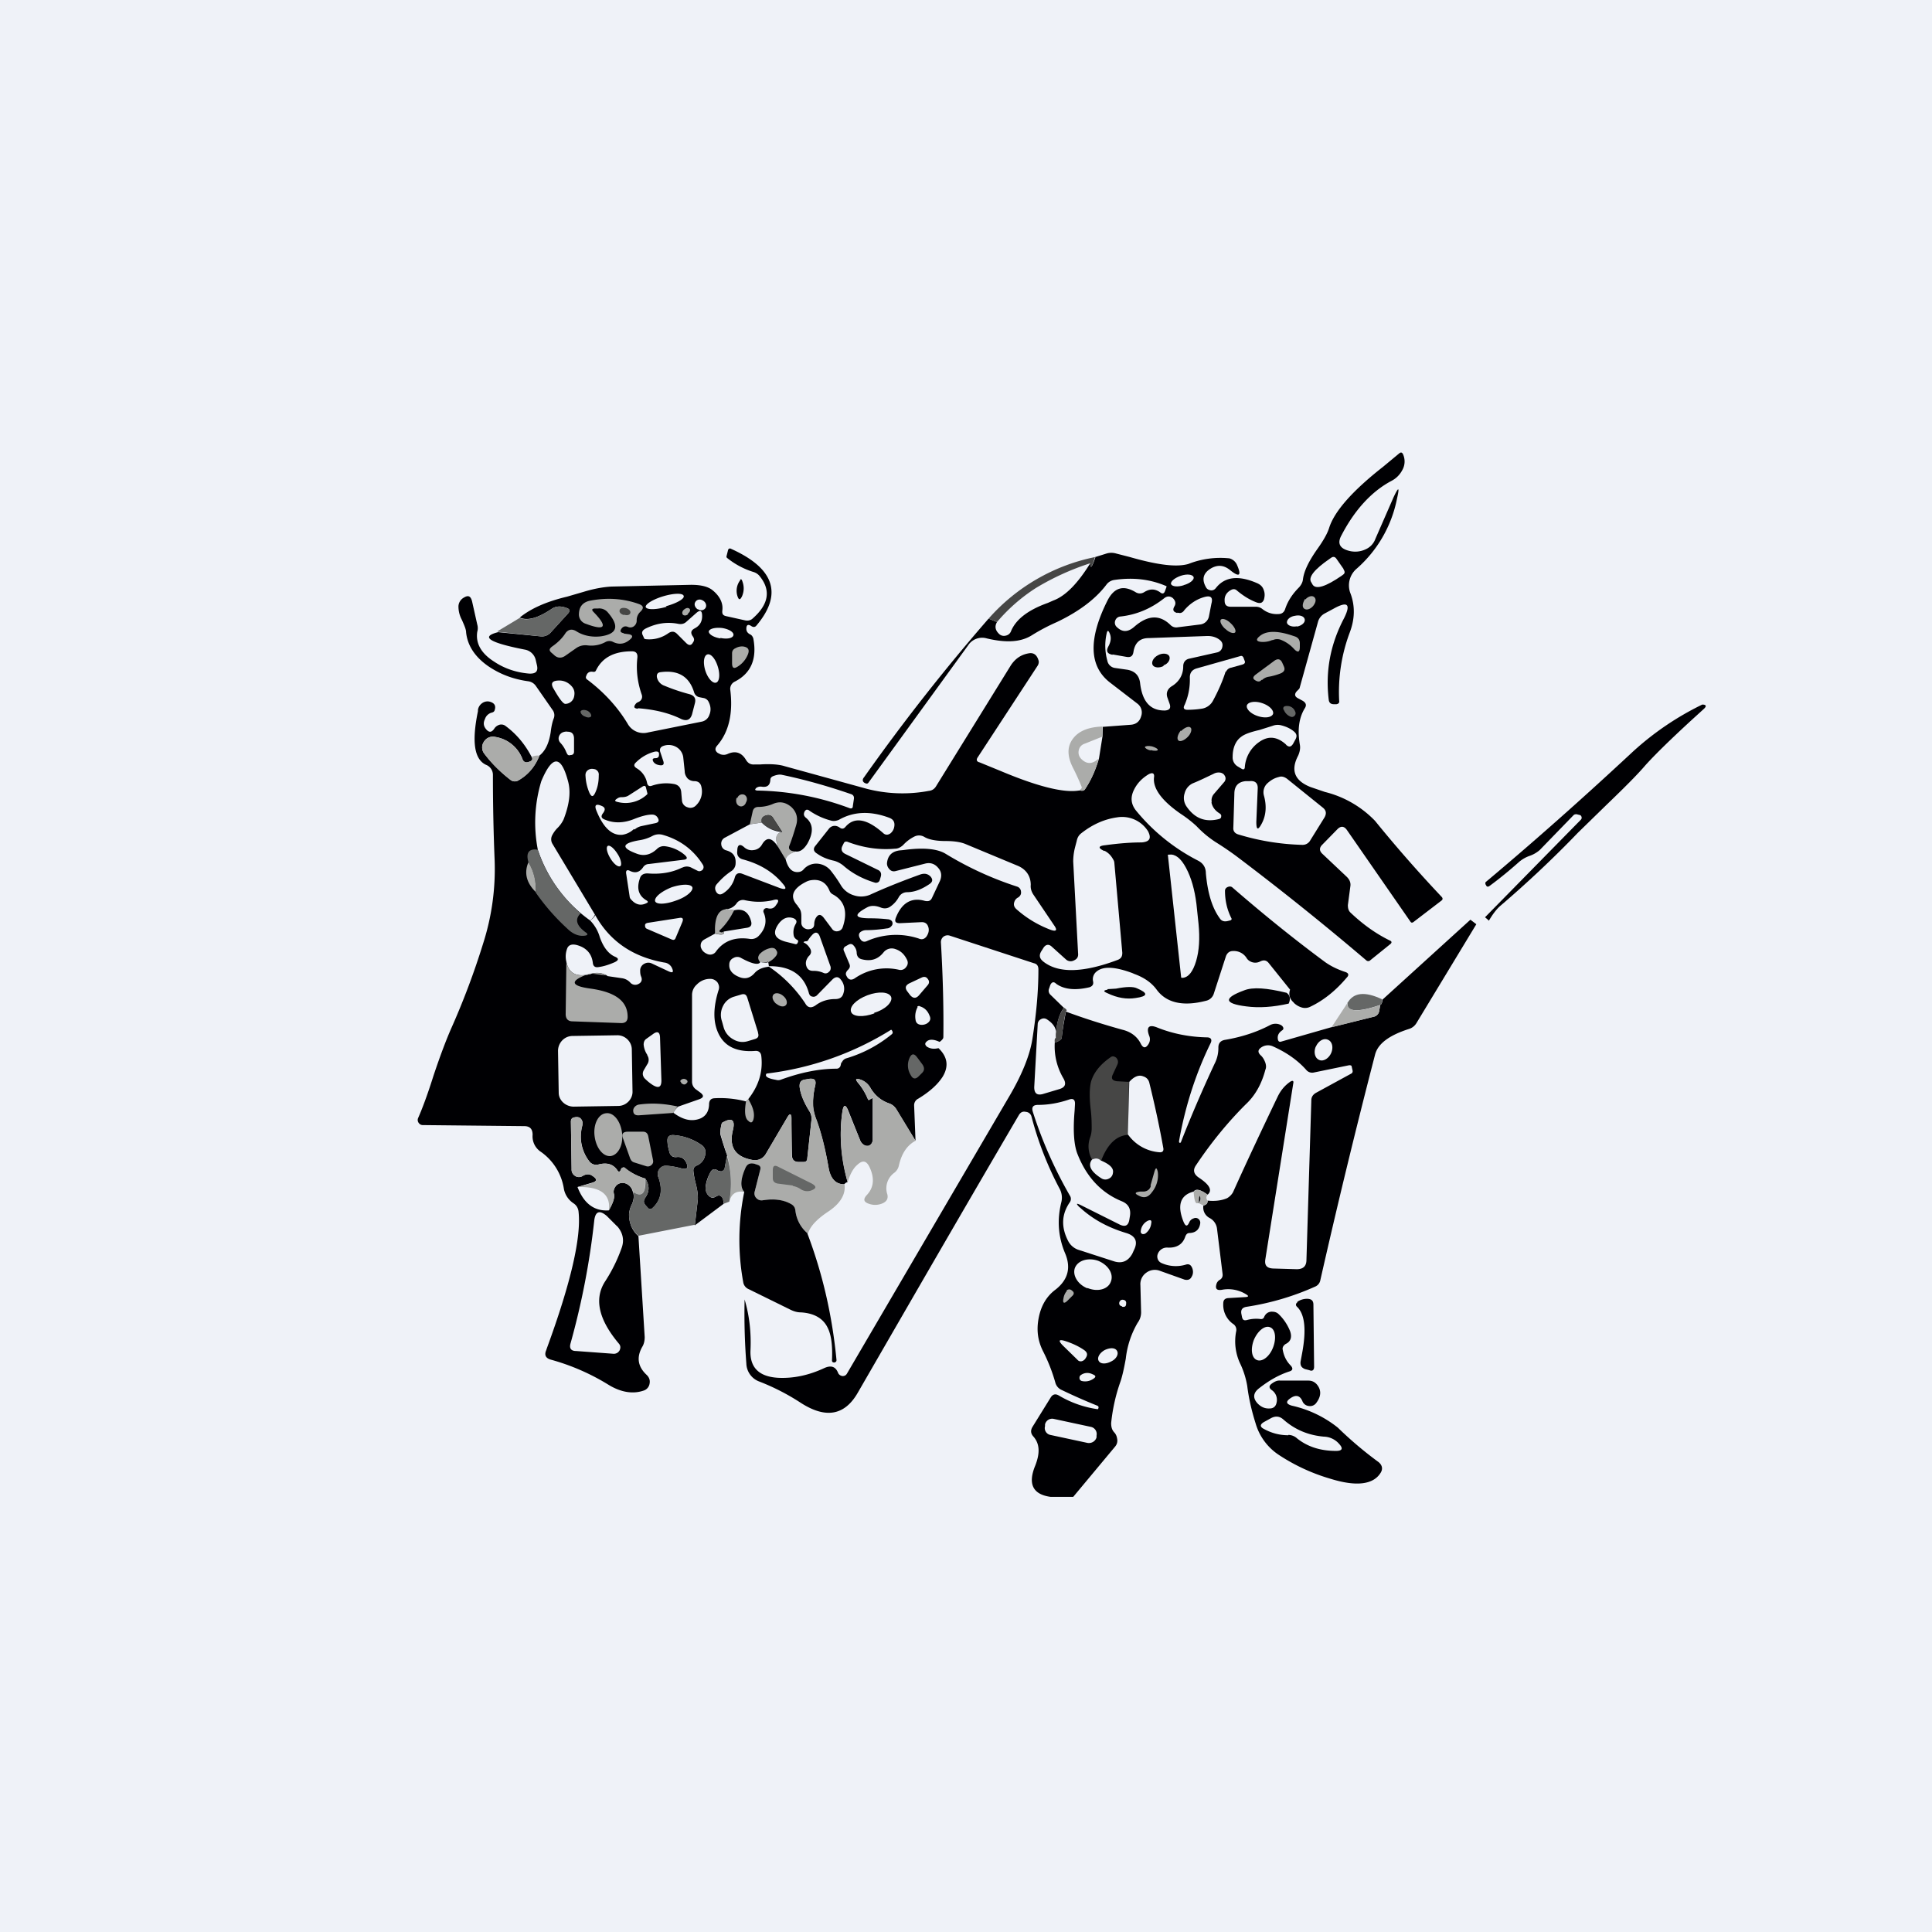 <?xml version="1.0" encoding="UTF-8"?>
<!-- generated by Finnhub -->
<svg viewBox="0 0 55.5 55.5" xmlns="http://www.w3.org/2000/svg">
<path d="M 0,0 H 55.5 V 55.5 H 0 Z" fill="rgb(239, 242, 248)"/>
<path d="M 37.16,28.795 C 37.05,28.7 37.01,28.57 37.06,28.43 L 36.45,27.67 C 36.38,27.58 36.3,27.57 36.2,27.62 A 0.3,0.3 0 0,1 35.92,27.62 A 0.26,0.26 0 0,1 35.81,27.52 A 0.43,0.43 0 0,0 35.42,27.32 C 35.32,27.32 35.26,27.37 35.22,27.46 L 34.87,28.54 A 0.3,0.3 0 0,1 34.64,28.75 C 33.98,28.92 33.5,28.81 33.22,28.42 C 33.07,28.22 32.86,28.08 32.59,27.98 L 32.52,27.95 C 32.03,27.77 31.69,27.75 31.5,27.91 A 0.28,0.28 0 0,0 31.4,28.19 C 31.42,28.28 31.38,28.33 31.3,28.36 C 30.88,28.46 30.56,28.42 30.34,28.26 C 30.27,28.19 30.21,28.21 30.17,28.3 L 30.14,28.39 A 0.16,0.16 0 0,0 30.18,28.58 L 30.56,28.95 C 30.41,29.16 30.34,29.45 30.33,29.82 C 30.38,29.59 30.29,29.42 30.07,29.28 A 0.16,0.16 0 0,0 29.9,29.28 A 0.16,0.16 0 0,0 29.81,29.42 L 29.71,31.23 C 29.71,31.41 29.79,31.47 29.95,31.43 L 30.42,31.29 C 30.6,31.24 30.64,31.14 30.55,30.98 A 1.8,1.8 0 0,1 30.3,29.95 C 30.43,29.91 30.5,29.85 30.5,29.81 C 30.53,29.52 30.58,29.28 30.62,29.06 C 31.16,29.26 31.7,29.43 32.24,29.58 C 32.49,29.64 32.67,29.78 32.77,29.98 C 32.84,30.12 32.92,30.12 33,29.98 A 0.25,0.25 0 0,0 33.01,29.75 C 32.92,29.5 33.01,29.42 33.25,29.52 C 33.7,29.7 34.18,29.79 34.67,29.8 C 34.79,29.8 34.83,29.87 34.77,29.98 C 34.36,30.82 34.05,31.76 33.87,32.78 C 33.87,32.81 33.87,32.83 33.9,32.83 L 33.92,32.82 C 34.22,32.05 34.55,31.29 34.89,30.56 A 0.98,0.98 0 0,0 35,30.09 C 35,29.96 35.07,29.89 35.2,29.87 C 35.67,29.79 36.1,29.65 36.48,29.45 A 0.34,0.34 0 0,1 36.76,29.43 A 0.2,0.2 0 0,1 36.83,29.47 C 36.88,29.52 36.88,29.57 36.83,29.6 C 36.73,29.67 36.69,29.75 36.71,29.86 C 36.72,29.92 36.76,29.94 36.81,29.92 L 38.24,29.51 L 39.45,29.21 A 0.2,0.2 0 0,0 39.62,29.04 L 39.65,28.87 C 39.69,28.85 39.71,28.8 39.71,28.72 L 42.24,26.42 L 42.41,26.55 L 40.69,29.39 A 0.38,0.38 0 0,1 40.47,29.56 C 39.91,29.74 39.58,29.98 39.5,30.3 A 217.1,217.1 0 0,0 37.93,36.77 A 0.25,0.25 0 0,1 37.78,36.96 A 7.6,7.6 0 0,1 35.81,37.54 C 35.69,37.56 35.64,37.62 35.66,37.74 L 35.68,37.84 C 35.7,37.92 35.74,37.94 35.82,37.92 A 1,1 0 0,1 36.2,37.89 C 36.26,37.9 36.3,37.88 36.32,37.82 C 36.36,37.74 36.42,37.69 36.52,37.68 C 36.6,37.68 36.66,37.69 36.72,37.74 C 36.86,37.87 36.98,38.04 37.06,38.24 C 37.12,38.41 37.08,38.54 36.93,38.61 C 36.87,38.65 36.83,38.71 36.85,38.78 C 36.88,38.95 36.95,39.1 37.08,39.23 C 37.15,39.31 37.14,39.37 37.03,39.4 C 36.73,39.5 36.45,39.66 36.17,39.88 C 36,40.01 35.98,40.16 36.13,40.32 C 36.23,40.42 36.34,40.47 36.48,40.46 C 36.58,40.46 36.65,40.4 36.67,40.3 A 0.34,0.34 0 0,0 36.53,39.93 C 36.45,39.87 36.45,39.81 36.53,39.75 S 36.69,39.65 36.78,39.66 H 37.58 C 37.68,39.66 37.75,39.69 37.82,39.76 C 37.96,39.92 37.96,40.1 37.82,40.29 A 0.22,0.22 0 0,1 37.6,40.39 A 0.22,0.22 0 0,1 37.41,40.24 C 37.34,40.09 37.23,40.06 37.08,40.16 C 36.93,40.26 36.94,40.33 37.11,40.38 A 3.24,3.24 0 0,1 38.43,41.01 C 38.8,41.37 39.19,41.7 39.6,42 C 39.71,42.09 39.73,42.2 39.66,42.31 C 39.45,42.65 38.96,42.71 38.22,42.48 A 5.46,5.46 0 0,1 36.73,41.79 A 1.62,1.62 0 0,1 36.07,40.89 C 35.95,40.51 35.87,40.15 35.83,39.82 A 2.44,2.44 0 0,0 35.64,39.2 A 1.5,1.5 0 0,1 35.51,38.25 A 0.2,0.2 0 0,0 35.42,38.03 A 0.67,0.67 0 0,1 35.14,37.45 C 35.14,37.35 35.18,37.3 35.28,37.29 L 35.79,37.26 C 35.87,37.25 35.87,37.23 35.81,37.19 A 0.97,0.97 0 0,0 35.11,37.05 C 34.95,37.08 34.9,37.02 34.95,36.87 A 0.21,0.21 0 0,1 35.05,36.76 C 35.11,36.72 35.13,36.66 35.12,36.59 L 34.96,35.29 A 0.4,0.4 0 0,0 34.75,34.99 A 0.34,0.34 0 0,1 34.57,34.63 C 34.66,34.61 34.7,34.56 34.69,34.49 C 34.9,34.51 35.09,34.49 35.25,34.42 C 35.32,34.38 35.38,34.32 35.42,34.25 C 35.82,33.36 36.25,32.45 36.7,31.51 C 36.79,31.32 36.91,31.18 37.07,31.07 C 37.14,31.03 37.17,31.05 37.15,31.13 L 36.35,36.17 C 36.32,36.35 36.39,36.43 36.57,36.44 L 37.25,36.46 C 37.43,36.46 37.53,36.38 37.53,36.19 L 37.67,31.61 C 37.67,31.51 37.72,31.44 37.81,31.39 L 38.8,30.85 C 38.85,30.83 38.87,30.79 38.85,30.73 L 38.83,30.64 C 38.83,30.61 38.8,30.6 38.76,30.6 L 37.74,30.81 A 0.22,0.22 0 0,1 37.52,30.73 C 37.27,30.45 36.95,30.23 36.57,30.06 A 0.34,0.34 0 0,0 36.23,30.09 C 36.13,30.16 36.13,30.23 36.21,30.31 C 36.28,30.37 36.32,30.45 36.35,30.53 C 36.37,30.6 36.38,30.66 36.35,30.73 C 36.24,31.15 36.05,31.48 35.78,31.73 C 35.28,32.23 34.8,32.81 34.36,33.47 C 34.26,33.61 34.29,33.73 34.44,33.83 C 34.74,34.03 34.84,34.19 34.69,34.32 C 34.49,34.17 34.35,34.14 34.29,34.23 C 33.9,34.33 33.81,34.63 34,35.1 C 34.06,35.24 34.11,35.24 34.17,35.1 A 0.2,0.2 0 0,1 34.29,35 A 0.13,0.13 0 0,1 34.42,35.01 C 34.46,35.04 34.48,35.08 34.48,35.13 C 34.46,35.31 34.36,35.41 34.18,35.42 C 34.11,35.42 34.08,35.45 34.05,35.52 C 33.98,35.74 33.81,35.85 33.55,35.84 A 0.28,0.28 0 0,0 33.26,36.02 A 0.2,0.2 0 0,0 33.25,36.14 A 0.2,0.2 0 0,0 33.36,36.28 A 1,1 0 0,0 34.06,36.33 C 34.15,36.3 34.21,36.33 34.25,36.43 C 34.28,36.51 34.28,36.6 34.23,36.68 C 34.19,36.76 34.12,36.78 34.03,36.76 L 33.33,36.51 A 0.41,0.41 0 0,0 32.93,36.56 A 0.4,0.4 0 0,0 32.76,36.92 L 32.78,37.69 A 0.5,0.5 0 0,1 32.68,38 A 2.6,2.6 0 0,0 32.34,39.03 C 32.29,39.31 32.24,39.53 32.19,39.68 C 32.05,40.07 31.96,40.48 31.92,40.88 C 31.92,40.99 31.94,41.08 32.02,41.16 C 32.06,41.21 32.08,41.26 32.09,41.32 C 32.11,41.41 32.09,41.49 32.03,41.56 L 30.83,43 H 30.18 C 29.67,42.93 29.52,42.63 29.74,42.1 C 29.88,41.74 29.87,41.47 29.68,41.26 C 29.61,41.18 29.6,41.09 29.66,40.99 L 30.18,40.15 C 30.24,40.05 30.32,40.03 30.42,40.09 A 3,3 0 0,0 31.52,40.48 C 31.54,40.48 31.55,40.48 31.55,40.46 C 31.57,40.42 31.55,40.39 31.52,40.38 A 16.6,16.6 0 0,1 30.5,39.93 A 0.32,0.32 0 0,1 30.32,39.73 A 4.93,4.93 0 0,0 29.96,38.81 C 29.81,38.51 29.77,38.2 29.84,37.85 S 30.07,37.23 30.33,37.04 C 30.68,36.76 30.77,36.42 30.6,36.01 C 30.4,35.54 30.36,35.05 30.49,34.53 A 0.54,0.54 0 0,0 30.44,34.15 A 9.61,9.61 0 0,1 29.63,32.07 A 0.18,0.18 0 0,0 29.47,31.94 C 29.38,31.92 29.32,31.95 29.27,32.03 C 27.67,34.76 26.13,37.43 24.64,40.01 C 24.26,40.67 23.71,40.76 22.99,40.29 A 6.43,6.43 0 0,0 21.82,39.69 A 0.57,0.57 0 0,1 21.44,39.17 A 18.75,18.75 0 0,1 21.39,37.33 C 21.53,37.8 21.58,38.28 21.56,38.77 C 21.53,39.28 21.8,39.55 22.36,39.58 C 22.79,39.6 23.23,39.51 23.68,39.3 C 23.88,39.21 24.01,39.26 24.08,39.45 C 24.11,39.5 24.15,39.52 24.2,39.53 C 24.26,39.53 24.3,39.51 24.33,39.46 L 28.96,31.55 C 29.36,30.88 29.59,30.3 29.66,29.83 C 29.77,29.13 29.83,28.48 29.83,27.85 C 29.83,27.75 29.79,27.69 29.7,27.67 L 27.29,26.88 A 0.2,0.2 0 0,0 27.1,26.91 A 0.2,0.2 0 0,0 27.03,27.08 C 27.08,27.94 27.11,28.83 27.1,29.76 C 27.1,29.8 27.1,29.83 27.07,29.86 A 0.33,0.33 0 0,1 26.99,29.93 C 26.82,29.85 26.69,29.85 26.62,29.92 C 26.56,29.97 26.57,30.02 26.63,30.07 C 26.73,30.13 26.83,30.14 26.96,30.11 C 27.22,30.36 27.26,30.63 27.08,30.93 C 26.94,31.15 26.71,31.36 26.38,31.56 A 0.21,0.21 0 0,0 26.26,31.76 L 26.3,32.77 L 25.75,31.87 A 0.37,0.37 0 0,0 25.55,31.7 A 0.98,0.98 0 0,1 25.01,31.26 A 0.54,0.54 0 0,0 24.71,31.01 C 24.58,30.97 24.56,31 24.65,31.11 C 24.77,31.25 24.86,31.41 24.93,31.57 C 24.94,31.6 24.96,31.61 24.98,31.59 A 7.2,7.2 0 0,0 25.07,31.54 V 32.73 C 25.07,32.81 25.04,32.87 24.97,32.91 A 0.14,0.14 0 0,1 24.86,32.91 A 0.26,0.26 0 0,1 24.71,32.76 L 24.37,31.91 C 24.29,31.71 24.23,31.73 24.2,31.93 C 24.1,32.59 24.16,33.27 24.35,33.96 C 24.32,33.96 24.29,33.98 24.25,34.02 C 24.01,34.02 23.85,33.86 23.8,33.53 C 23.7,32.99 23.59,32.53 23.45,32.17 C 23.38,31.98 23.35,31.82 23.35,31.68 C 23.36,31.5 23.38,31.34 23.42,31.18 C 23.45,31.03 23.4,30.98 23.25,30.99 L 23.14,31.01 C 23.02,31.02 22.96,31.09 22.97,31.21 C 22.99,31.41 23.08,31.65 23.25,31.92 A 0.4,0.4 0 0,1 23.31,32.18 L 23.19,33.28 C 23.19,33.35 23.15,33.38 23.08,33.38 H 22.95 C 22.81,33.38 22.75,33.31 22.75,33.17 L 22.73,32.14 C 22.73,31.98 22.69,31.97 22.61,32.11 L 22.01,33.13 A 0.36,0.36 0 0,1 21.61,33.32 C 21.12,33.23 20.94,32.95 21.05,32.48 C 21.13,32.17 21.03,32.09 20.75,32.25 C 20.73,32.26 20.72,32.32 20.7,32.43 A 0.41,0.41 0 0,0 20.7,32.61 C 20.76,32.81 20.82,33.01 20.89,33.19 L 20.82,33.54 C 20.82,33.6 20.77,33.64 20.72,33.65 L 20.64,33.64 C 20.54,33.56 20.46,33.57 20.4,33.69 C 20.33,33.82 20.28,33.96 20.27,34.11 C 20.27,34.2 20.29,34.27 20.34,34.33 C 20.41,34.41 20.48,34.43 20.57,34.37 C 20.66,34.32 20.72,34.34 20.77,34.44 L 20.79,34.58 L 19.96,35.2 L 20.04,34.51 C 20.06,34.38 20.04,34.2 19.98,33.98 A 2.82,2.82 0 0,1 19.92,33.65 C 19.91,33.57 19.94,33.51 20.02,33.48 A 0.4,0.4 0 0,0 20.26,33.16 A 0.25,0.25 0 0,0 20.15,32.89 A 1.6,1.6 0 0,0 19.38,32.61 C 19.22,32.59 19.15,32.66 19.18,32.83 C 19.18,32.92 19.21,33.01 19.23,33.1 C 19.26,33.2 19.33,33.25 19.43,33.24 C 19.55,33.22 19.65,33.27 19.71,33.39 C 19.79,33.55 19.74,33.61 19.56,33.56 A 2.12,2.12 0 0,0 19.16,33.49 A 0.23,0.23 0 0,0 18.94,33.59 A 0.23,0.23 0 0,0 18.91,33.81 C 19.05,34.18 18.99,34.48 18.74,34.71 C 18.7,34.74 18.66,34.74 18.62,34.71 L 18.56,34.64 C 18.48,34.56 18.48,34.49 18.54,34.4 C 18.66,34.23 18.66,34.05 18.54,33.86 A 1.88,1.88 0 0,1 17.94,33.55 C 17.94,33.53 17.91,33.53 17.89,33.54 A 0.08,0.08 0 0,0 17.84,33.59 C 17.81,33.67 17.77,33.68 17.73,33.61 C 17.61,33.44 17.44,33.39 17.2,33.45 A 0.25,0.25 0 0,1 16.92,33.35 A 1.18,1.18 0 0,1 16.73,32.32 A 0.2,0.2 0 0,0 16.67,32.12 C 16.63,32.09 16.57,32.08 16.49,32.1 C 16.43,32.11 16.4,32.15 16.4,32.22 L 16.42,33.58 C 16.42,33.67 16.45,33.73 16.52,33.78 A 0.2,0.2 0 0,0 16.74,33.78 C 16.84,33.72 16.94,33.72 17.02,33.78 C 17.17,33.88 17.15,33.94 16.99,33.98 L 16.59,34.1 C 16.77,34.57 17.07,34.8 17.49,34.77 C 17.61,34.56 17.66,34.41 17.64,34.31 C 17.61,34.21 17.64,34.13 17.71,34.05 A 0.25,0.25 0 0,1 17.98,34 C 18.08,34.04 18.15,34.12 18.18,34.24 C 18.22,34.34 18.21,34.45 18.16,34.58 A 0.77,0.77 0 0,0 18.07,34.88 C 18.07,35.15 18.17,35.36 18.34,35.51 L 18.52,38.41 C 18.52,38.51 18.5,38.61 18.45,38.69 C 18.28,38.99 18.32,39.26 18.58,39.5 C 18.65,39.57 18.68,39.65 18.66,39.75 A 0.25,0.25 0 0,1 18.48,39.95 C 18.18,40.05 17.84,40 17.48,39.78 A 6.36,6.36 0 0,0 15.83,39.06 C 15.68,39.02 15.63,38.93 15.69,38.79 L 15.71,38.73 C 16.4,36.85 16.7,35.54 16.62,34.81 A 0.32,0.32 0 0,0 16.48,34.57 A 0.64,0.64 0 0,1 16.2,34.16 A 1.6,1.6 0 0,0 15.54,33.09 A 0.53,0.53 0 0,1 15.3,32.6 C 15.3,32.44 15.23,32.35 15.06,32.35 L 12.15,32.32 A 0.14,0.14 0 0,1 12.03,32.26 A 0.14,0.14 0 0,1 12.01,32.12 C 12.13,31.85 12.28,31.45 12.45,30.91 C 12.65,30.31 12.82,29.87 12.95,29.57 A 22,22 0 0,0 13.88,27.1 A 7,7 0 0,0 14.21,24.73 A 58.9,58.9 0 0,1 14.16,22.27 A 0.31,0.31 0 0,0 13.96,21.97 C 13.62,21.81 13.55,21.3 13.73,20.43 V 20.39 A 0.29,0.29 0 0,1 13.85,20.2 A 0.26,0.26 0 0,1 14.08,20.16 C 14.21,20.2 14.25,20.28 14.21,20.4 C 14.2,20.44 14.17,20.46 14.13,20.47 A 0.28,0.28 0 0,0 13.93,20.66 C 13.88,20.76 13.89,20.85 13.95,20.93 C 14.04,21.05 14.12,21.05 14.2,20.93 A 0.25,0.25 0 0,1 14.3,20.84 A 0.2,0.2 0 0,1 14.53,20.86 C 14.84,21.09 15.09,21.39 15.28,21.76 C 15.31,21.82 15.28,21.86 15.18,21.89 C 15.1,21.92 15.04,21.89 15.01,21.81 A 1,1 0 0,0 14.23,21.17 A 0.3,0.3 0 0,0 13.9,21.31 A 0.29,0.29 0 0,0 13.92,21.66 C 14.13,21.94 14.38,22.18 14.66,22.4 A 0.2,0.2 0 0,0 14.89,22.42 C 15.17,22.26 15.37,22.02 15.49,21.71 C 15.66,21.58 15.77,21.36 15.82,21.03 C 15.84,20.86 15.87,20.73 15.91,20.63 A 0.25,0.25 0 0,0 15.87,20.39 L 15.39,19.7 A 0.32,0.32 0 0,0 15.17,19.57 C 14.74,19.51 14.37,19.37 14.03,19.14 C 13.64,18.87 13.43,18.54 13.39,18.17 C 13.39,18.08 13.34,17.97 13.27,17.81 A 0.81,0.81 0 0,1 13.17,17.41 A 0.3,0.3 0 0,1 13.32,17.17 C 13.45,17.09 13.52,17.12 13.56,17.27 L 13.71,17.94 C 13.73,18.01 13.73,18.08 13.71,18.15 C 13.66,18.48 13.82,18.77 14.2,19.01 C 14.5,19.21 14.84,19.32 15.2,19.35 C 15.4,19.36 15.47,19.28 15.42,19.09 L 15.39,18.96 A 0.39,0.39 0 0,0 15.07,18.66 C 14.05,18.46 13.79,18.29 14.31,18.16 L 15.53,18.28 C 15.63,18.29 15.73,18.26 15.81,18.18 L 16.32,17.62 C 16.38,17.55 16.37,17.5 16.29,17.47 C 16.11,17.4 15.97,17.41 15.85,17.49 C 15.45,17.76 15.15,17.84 14.93,17.74 C 15.25,17.48 15.7,17.28 16.29,17.14 L 16.77,17 C 17.1,16.9 17.37,16.86 17.57,16.85 L 19.85,16.8 C 20.11,16.8 20.31,16.84 20.45,16.94 C 20.67,17.11 20.78,17.32 20.75,17.54 C 20.74,17.64 20.77,17.68 20.86,17.7 L 21.4,17.82 C 21.49,17.84 21.57,17.82 21.63,17.76 C 22.08,17.36 22.15,16.96 21.83,16.56 A 0.36,0.36 0 0,0 21.64,16.43 A 2.28,2.28 0 0,1 20.89,16.03 A 0.05,0.05 0 0,1 20.87,15.98 L 20.91,15.82 C 20.92,15.76 20.96,15.74 21.01,15.77 C 22.25,16.33 22.49,17.07 21.73,17.97 C 21.69,18.02 21.64,18.02 21.59,17.99 C 21.49,17.92 21.44,17.95 21.44,18.06 C 21.44,18.13 21.47,18.18 21.54,18.22 C 21.59,18.24 21.62,18.28 21.64,18.34 C 21.75,18.92 21.58,19.34 21.11,19.58 A 0.23,0.23 0 0,0 20.98,19.83 C 21.06,20.49 20.94,21.03 20.6,21.42 C 20.53,21.5 20.54,21.57 20.62,21.63 L 20.7,21.67 C 20.77,21.69 20.83,21.69 20.9,21.66 C 21.12,21.56 21.3,21.61 21.43,21.83 C 21.49,21.93 21.57,21.97 21.68,21.96 H 21.84 C 22.14,21.94 22.38,21.96 22.54,22.01 L 24.9,22.66 A 4.1,4.1 0 0,0 26.68,22.72 C 26.78,22.71 26.85,22.66 26.9,22.57 L 29.04,19.11 C 29.16,18.93 29.32,18.81 29.54,18.77 C 29.68,18.74 29.78,18.8 29.83,18.96 C 29.85,19.01 29.84,19.07 29.81,19.12 L 28.09,21.75 C 28.04,21.82 28.05,21.88 28.14,21.9 L 28.75,22.15 C 29.82,22.6 30.56,22.78 30.99,22.71 H 31.07 C 31.11,22.71 31.15,22.71 31.17,22.67 C 31.35,22.4 31.48,22.1 31.57,21.79 L 31.67,21.16 L 31.68,20.88 L 32.48,20.82 C 32.64,20.81 32.74,20.72 32.78,20.58 A 0.32,0.32 0 0,0 32.67,20.21 L 31.89,19.61 C 31.28,19.14 31.26,18.35 31.82,17.24 C 32.01,16.88 32.27,16.8 32.62,17.01 C 32.7,17.06 32.79,17.06 32.87,17.01 C 33.03,16.91 33.17,16.91 33.32,17.01 C 33.39,17.07 33.44,17.06 33.47,16.97 L 33.51,16.86 V 16.84 C 33.05,16.64 32.56,16.58 32.01,16.66 A 0.34,0.34 0 0,0 31.78,16.8 C 31.47,17.21 30.99,17.57 30.36,17.87 A 5.6,5.6 0 0,0 29.64,18.25 C 29.32,18.45 28.9,18.47 28.35,18.34 A 0.48,0.48 0 0,0 27.81,18.54 L 24.95,22.48 C 24.93,22.51 24.9,22.52 24.86,22.5 C 24.78,22.47 24.76,22.4 24.82,22.33 A 57.38,57.38 0 0,1 28.4,17.77 L 28.64,17.87 C 28.57,17.99 28.59,18.1 28.69,18.2 A 0.2,0.2 0 0,0 28.89,18.26 A 0.2,0.2 0 0,0 29.04,18.14 C 29.18,17.79 29.54,17.52 30.1,17.32 L 30.26,17.25 C 30.61,17.12 30.96,16.76 31.32,16.18 C 31.32,16.36 31.37,16.3 31.47,16 L 31.79,15.9 A 0.48,0.48 0 0,1 32.06,15.9 L 32.45,16 C 33.25,16.23 33.8,16.3 34.14,16.2 A 2.5,2.5 0 0,1 35.32,16.04 C 35.42,16.07 35.5,16.14 35.54,16.24 C 35.67,16.54 35.6,16.59 35.34,16.38 C 35.17,16.24 35,16.22 34.82,16.31 C 34.56,16.45 34.51,16.64 34.65,16.88 C 34.68,16.93 34.73,16.95 34.79,16.96 C 34.85,16.96 34.89,16.94 34.93,16.89 C 35.19,16.56 35.59,16.52 36.13,16.76 C 36.23,16.81 36.28,16.87 36.31,16.97 C 36.34,17.06 36.33,17.14 36.31,17.22 C 36.27,17.32 36.21,17.34 36.11,17.31 C 35.89,17.23 35.71,17.11 35.54,16.97 C 35.49,16.92 35.43,16.91 35.36,16.95 C 35.23,17.02 35.17,17.13 35.18,17.26 C 35.18,17.38 35.24,17.43 35.36,17.43 H 36.07 A 0.3,0.3 0 0,1 36.27,17.5 C 36.4,17.6 36.55,17.65 36.72,17.64 C 36.82,17.64 36.89,17.59 36.92,17.49 C 37,17.25 37.14,17.05 37.32,16.87 C 37.38,16.8 37.42,16.73 37.43,16.64 C 37.46,16.4 37.6,16.12 37.83,15.79 C 38.01,15.54 38.13,15.33 38.18,15.17 C 38.33,14.69 38.85,14.1 39.73,13.41 L 40.2,13.02 C 40.24,12.99 40.27,12.99 40.3,13.04 A 0.5,0.5 0 0,1 40.28,13.51 A 0.72,0.72 0 0,1 39.98,13.81 C 39.41,14.11 38.92,14.64 38.54,15.37 C 38.41,15.6 38.48,15.75 38.74,15.82 A 0.7,0.7 0 0,0 39.23,15.78 A 0.52,0.52 0 0,0 39.51,15.48 L 40.03,14.29 C 40.18,13.97 40.21,13.98 40.13,14.33 A 3.6,3.6 0 0,1 38.98,16.33 A 0.63,0.63 0 0,0 38.8,17.06 C 38.93,17.42 38.92,17.79 38.77,18.18 A 4.86,4.86 0 0,0 38.47,20.13 C 38.48,20.19 38.45,20.22 38.39,20.23 H 38.32 C 38.23,20.23 38.18,20.19 38.17,20.1 C 38.07,19.28 38.22,18.5 38.61,17.76 C 38.81,17.36 38.72,17.26 38.32,17.48 L 38.06,17.62 A 0.39,0.39 0 0,0 37.86,17.87 L 37.34,19.74 A 0.1,0.1 0 0,1 37.31,19.8 L 37.25,19.86 C 37.18,19.94 37.19,20.01 37.29,20.06 L 37.42,20.13 C 37.52,20.19 37.54,20.26 37.48,20.35 C 37.31,20.63 37.27,20.98 37.34,21.39 C 37.36,21.49 37.34,21.6 37.29,21.71 C 37.07,22.13 37.19,22.43 37.65,22.61 L 38.06,22.75 A 3,3 0 0,1 39.5,23.58 C 40.1,24.32 40.74,25.05 41.41,25.76 C 41.45,25.8 41.45,25.84 41.41,25.87 L 40.6,26.49 C 40.57,26.51 40.54,26.51 40.52,26.48 L 38.69,23.84 C 38.61,23.73 38.52,23.72 38.42,23.82 L 37.97,24.28 C 37.9,24.36 37.9,24.44 37.98,24.52 L 38.69,25.19 C 38.77,25.27 38.81,25.36 38.79,25.47 L 38.72,26 C 38.72,26.1 38.74,26.17 38.81,26.23 C 39.17,26.57 39.54,26.83 39.93,27.02 C 39.98,27.04 39.99,27.08 39.94,27.12 L 39.37,27.58 C 39.33,27.62 39.28,27.62 39.24,27.58 A 81.14,81.14 0 0,0 35.55,24.62 C 35.35,24.47 35.13,24.32 34.92,24.19 C 34.72,24.06 34.54,23.91 34.37,23.73 A 3.4,3.4 0 0,0 33.92,23.38 C 33.37,23 33.12,22.65 33.15,22.34 C 33.17,22.22 33.12,22.18 33,22.24 C 32.8,22.36 32.66,22.51 32.57,22.7 C 32.47,22.91 32.49,23.1 32.63,23.28 A 5.58,5.58 0 0,0 34.41,24.72 C 34.55,24.79 34.63,24.9 34.64,25.06 V 25.08 C 34.69,25.65 34.82,26.08 35.04,26.38 C 35.09,26.46 35.17,26.48 35.26,26.46 L 35.34,26.44 C 35.38,26.43 35.39,26.4 35.37,26.37 C 35.25,26.13 35.19,25.87 35.19,25.59 C 35.19,25.54 35.22,25.5 35.27,25.48 C 35.32,25.46 35.37,25.46 35.41,25.5 C 36.31,26.28 37.19,26.99 38.07,27.64 C 38.24,27.76 38.43,27.85 38.64,27.92 C 38.74,27.95 38.76,28.01 38.69,28.08 C 38.37,28.46 38.02,28.74 37.64,28.92 A 0.33,0.33 0 0,1 37.39,28.94 A 0.54,0.54 0 0,1 37.17,28.81 Z" fill="rgb(0, 0, 3)"/>
<path d="M 31.46,15.985 C 31.37,16.3 31.32,16.36 31.32,16.18 A 7.4,7.4 0 0,0 29.76,16.89 A 5,5 0 0,0 28.64,17.87 L 28.4,17.77 A 5.55,5.55 0 0,1 31.47,16 Z" fill="rgb(70, 70, 69)"/>
<path d="M 38.59,16.345 C 38.64,16.42 38.64,16.47 38.58,16.51 L 38.54,16.54 C 38.09,16.85 37.81,16.94 37.71,16.8 L 37.67,16.73 C 37.57,16.59 37.75,16.36 38.2,16.05 L 38.23,16.03 C 38.29,15.98 38.35,15.99 38.39,16.05 L 38.6,16.35 Z M 34,16.81 C 34.19,16.76 34.31,16.65 34.29,16.58 C 34.26,16.5 34.1,16.48 33.92,16.54 C 33.75,16.6 33.62,16.7 33.64,16.78 C 33.67,16.85 33.83,16.87 34.01,16.81 Z" fill="rgb(239, 242, 248)"/>
<path d="M 21.26,16.645 C 21.28,16.64 21.3,16.64 21.31,16.66 C 21.38,16.82 21.38,16.97 21.32,17.12 C 21.26,17.25 21.22,17.24 21.18,17.11 A 0.5,0.5 0 0,1 21.27,16.66 Z" fill="rgb(0, 0, 3)"/>
<path d="M 19.13,17.415 C 19.44,17.33 19.67,17.2 19.64,17.12 C 19.62,17.03 19.35,17.04 19.05,17.13 S 18.53,17.36 18.55,17.44 C 18.58,17.52 18.85,17.52 19.15,17.43 Z M 33.82,17.6 L 33.89,17.61 C 33.94,17.61 33.99,17.58 34.02,17.53 C 34.18,17.34 34.38,17.21 34.6,17.15 C 34.78,17.1 34.85,17.16 34.8,17.34 L 34.73,17.7 A 0.29,0.29 0 0,1 34.47,17.94 L 33.83,18.02 A 0.23,0.23 0 0,1 33.62,17.95 C 33.31,17.65 32.97,17.67 32.59,18 C 32.41,18.16 32.25,18.17 32.09,18.02 A 0.17,0.17 0 0,1 32.04,17.82 A 0.17,0.17 0 0,1 32.19,17.71 C 32.64,17.66 33.06,17.49 33.45,17.18 C 33.53,17.12 33.61,17.12 33.69,17.18 C 33.77,17.26 33.79,17.34 33.73,17.43 C 33.68,17.53 33.71,17.58 33.82,17.61 Z" fill="rgb(239, 242, 248)"/>
<path d="M 37.49,17.205 C 37.42,17.32 37.4,17.43 37.46,17.48 C 37.53,17.54 37.64,17.5 37.72,17.41 C 37.8,17.31 37.82,17.21 37.75,17.15 C 37.69,17.1 37.58,17.13 37.5,17.22 Z M 17.92,18.2 L 18.07,18.22 C 18.17,18.24 18.19,18.29 18.11,18.36 C 17.96,18.5 17.79,18.53 17.61,18.44 A 0.23,0.23 0 0,0 17.4,18.44 A 0.85,0.85 0 0,1 16.88,18.54 A 0.46,0.46 0 0,0 16.55,18.62 L 16.25,18.83 C 16.13,18.92 16.01,18.91 15.91,18.81 L 15.83,18.74 C 15.77,18.68 15.78,18.64 15.85,18.58 C 16.01,18.47 16.15,18.34 16.25,18.18 C 16.33,18.08 16.43,18.06 16.55,18.13 C 16.75,18.26 17,18.31 17.26,18.28 C 17.74,18.21 17.8,17.98 17.45,17.58 A 0.32,0.32 0 0,0 17.18,17.48 H 17.1 C 17,17.48 16.99,17.52 17.05,17.58 C 17.47,18.01 17.39,18.13 16.83,17.92 A 0.28,0.28 0 0,1 16.63,17.66 C 16.63,17.44 16.73,17.31 16.93,17.26 C 17.43,17.16 17.9,17.19 18.35,17.35 C 18.49,17.4 18.5,17.47 18.4,17.57 A 0.33,0.33 0 0,0 18.29,17.83 A 0.2,0.2 0 0,1 18.21,17.99 A 0.17,0.17 0 0,1 18.04,18.01 C 17.97,17.98 17.91,17.99 17.86,18.05 C 17.8,18.13 17.82,18.17 17.92,18.19 Z" fill="rgb(171, 172, 170)"/>
<path d="M 42.76,26.435 L 42.66,26.35 L 45.41,23.55 A 0.08,0.08 0 0,0 45.43,23.46 A 0.07,0.07 0 0,0 45.37,23.41 L 45.29,23.39 C 45.26,23.39 45.23,23.39 45.2,23.42 L 44.23,24.42 A 0.88,0.88 0 0,1 43.93,24.59 A 0.95,0.95 0 0,0 43.65,24.75 C 43.38,24.99 43.09,25.23 42.79,25.45 C 42.75,25.48 42.71,25.48 42.69,25.43 A 0.12,0.12 0 0,1 42.67,25.39 C 42.67,25.36 42.67,25.34 42.69,25.33 C 44.05,24.19 45.46,22.94 46.91,21.59 A 8.37,8.37 0 0,1 48.9,20.24 C 49.02,20.24 49.03,20.29 48.94,20.37 L 48.61,20.67 C 47.99,21.24 47.55,21.67 47.27,21.98 C 47.04,22.25 46.67,22.62 46.15,23.12 L 45.33,23.92 C 44.6,24.68 43.85,25.38 43.09,26.03 C 42.99,26.12 42.88,26.26 42.77,26.45 Z" fill="rgb(0, 0, 3)"/>
<path d="M 20.04,17.495 C 20.13,17.56 20.23,17.53 20.27,17.46 C 20.31,17.39 20.27,17.29 20.19,17.25 C 20.11,17.2 20.01,17.22 19.97,17.3 C 19.93,17.37 19.97,17.46 20.05,17.51 Z" fill="rgb(239, 242, 248)"/>
<path d="M 14.29,18.135 L 14.93,17.75 C 15.15,17.85 15.46,17.75 15.85,17.49 C 15.97,17.41 16.11,17.4 16.29,17.47 C 16.37,17.5 16.39,17.55 16.32,17.62 L 15.81,18.18 A 0.33,0.33 0 0,1 15.53,18.28 L 14.31,18.15 Z" fill="rgb(101, 103, 102)"/>
<path d="M 17.92,17.655 C 18.01,17.69 18.1,17.67 18.11,17.6 C 18.12,17.55 18.06,17.49 17.98,17.47 C 17.89,17.45 17.81,17.47 17.8,17.53 C 17.78,17.59 17.84,17.65 17.93,17.67 Z" fill="rgb(70, 70, 69)"/>
<path d="M 19.76,17.625 C 19.82,17.59 19.84,17.52 19.81,17.49 C 19.77,17.45 19.71,17.46 19.65,17.51 C 19.6,17.55 19.58,17.62 19.62,17.66 C 19.65,17.69 19.72,17.69 19.77,17.64 Z" fill="rgb(171, 172, 170)"/>
<path d="M 19.89,18.265 C 19.95,18.34 19.95,18.4 19.91,18.45 C 19.86,18.55 19.79,18.55 19.71,18.47 L 19.45,18.21 C 19.37,18.13 19.29,18.13 19.2,18.19 A 0.94,0.94 0 0,1 18.54,18.36 L 18.51,18.35 L 18.47,18.26 C 18.42,18.17 18.45,18.11 18.54,18.06 C 18.86,17.9 19.17,17.86 19.48,17.92 C 19.58,17.94 19.66,17.92 19.73,17.85 L 19.99,17.62 C 20.11,17.51 20.17,17.53 20.17,17.7 C 20.17,17.86 20.1,17.98 19.94,18.06 C 19.84,18.12 19.84,18.19 19.9,18.28 Z M 37.26,18 C 37.4,17.97 37.5,17.88 37.48,17.79 C 37.46,17.7 37.34,17.66 37.2,17.69 C 37.06,17.71 36.96,17.8 36.97,17.89 C 36.99,17.97 37.12,18.02 37.26,17.99 Z" fill="rgb(239, 242, 248)"/>
<path d="M 35.19,18.055 C 35.3,18.17 35.43,18.21 35.48,18.17 C 35.52,18.12 35.46,18 35.35,17.9 C 35.25,17.8 35.12,17.75 35.07,17.8 C 35.03,17.85 35.09,17.97 35.2,18.07 Z" fill="rgb(171, 172, 170)"/>
<path d="M 20.69,18.325 C 20.9,18.37 21.06,18.33 21.07,18.24 C 21.08,18.16 20.94,18.07 20.74,18.04 C 20.54,18.02 20.38,18.06 20.36,18.14 C 20.36,18.22 20.5,18.31 20.7,18.34 Z M 31.96,18.8 L 32.36,18.87 C 32.48,18.89 32.54,18.85 32.56,18.73 C 32.6,18.47 32.74,18.33 33,18.33 L 34.69,18.27 C 34.83,18.27 34.96,18.31 35.06,18.4 C 35.12,18.46 35.13,18.52 35.11,18.6 A 0.19,0.19 0 0,1 34.97,18.74 L 34.17,18.92 C 34.06,18.94 33.99,19.02 33.99,19.14 C 33.99,19.39 33.87,19.59 33.65,19.72 C 33.53,19.8 33.49,19.92 33.54,20.05 L 33.6,20.22 C 33.64,20.34 33.6,20.4 33.47,20.41 C 33.05,20.42 32.81,20.16 32.75,19.61 C 32.72,19.4 32.6,19.28 32.39,19.24 L 32.04,19.19 A 0.26,0.26 0 0,1 31.81,18.98 A 1.6,1.6 0 0,1 31.79,18.2 C 31.81,18.1 31.84,18.1 31.88,18.2 C 31.93,18.32 31.91,18.44 31.84,18.57 S 31.8,18.78 31.96,18.81 Z" fill="rgb(239, 242, 248)"/>
<path d="M 36.55,18.385 A 0.67,0.67 0 0,1 36.24,18.44 C 36.09,18.43 36.07,18.37 36.18,18.28 C 36.36,18.12 36.67,18.11 37.1,18.25 L 37.19,18.28 C 37.29,18.31 37.34,18.38 37.34,18.48 V 18.58 C 37.34,18.73 37.29,18.76 37.18,18.65 A 1,1 0 0,0 36.82,18.39 A 0.3,0.3 0 0,0 36.56,18.39 Z M 21.03,18.77 C 21.03,18.7 21.06,18.65 21.13,18.62 A 0.38,0.38 0 0,1 21.34,18.57 C 21.5,18.59 21.54,18.67 21.48,18.81 A 0.73,0.73 0 0,1 21.19,19.15 C 21.08,19.22 21.03,19.19 21.03,19.05 V 18.77 Z" fill="rgb(171, 172, 170)"/>
<path d="M 18.32,20.345 C 18.8,20.38 19.22,20.48 19.58,20.66 C 19.73,20.72 19.83,20.68 19.88,20.52 L 19.96,20.21 C 20,20.07 19.95,19.98 19.8,19.94 A 5.46,5.46 0 0,1 19.09,19.7 A 0.33,0.33 0 0,1 18.87,19.45 C 18.86,19.36 18.9,19.32 18.97,19.31 C 19.48,19.24 19.8,19.43 19.94,19.89 A 0.2,0.2 0 0,0 20.1,20.03 L 20.2,20.05 A 0.2,0.2 0 0,1 20.35,20.15 C 20.42,20.28 20.43,20.41 20.38,20.53 A 0.29,0.29 0 0,1 20.16,20.73 L 18.62,21.04 A 0.52,0.52 0 0,1 18.03,20.79 C 17.73,20.29 17.33,19.87 16.88,19.53 C 16.83,19.5 16.82,19.46 16.84,19.42 C 16.87,19.32 16.94,19.28 17.04,19.3 C 17.08,19.3 17.1,19.3 17.12,19.26 C 17.3,18.89 17.64,18.71 18.15,18.71 C 18.27,18.71 18.32,18.77 18.31,18.89 C 18.27,19.24 18.31,19.59 18.43,19.94 C 18.47,20.04 18.43,20.13 18.33,20.17 A 0.19,0.19 0 0,0 18.27,20.21 C 18.19,20.31 18.21,20.35 18.33,20.36 Z M 20.26,19.26 C 20.33,19.48 20.47,19.64 20.57,19.61 C 20.67,19.58 20.69,19.37 20.62,19.15 C 20.55,18.92 20.42,18.77 20.32,18.8 C 20.22,18.83 20.19,19.03 20.26,19.26 Z" fill="rgb(239, 242, 248)"/>
<path d="M 33.42,19.115 C 33.56,19.07 33.63,18.94 33.59,18.85 C 33.55,18.77 33.4,18.75 33.27,18.82 C 33.13,18.89 33.07,19.02 33.11,19.1 C 33.15,19.18 33.3,19.2 33.43,19.13 Z" fill="rgb(0, 0, 3)"/>
<path d="M 35.21,19.285 C 35.12,19.57 35,19.84 34.85,20.12 A 0.44,0.44 0 0,1 34.51,20.36 A 2.7,2.7 0 0,1 34.11,20.39 C 34.01,20.39 33.98,20.34 34.03,20.25 C 34.13,20.02 34.19,19.76 34.18,19.46 C 34.18,19.33 34.24,19.24 34.38,19.2 L 35.62,18.85 C 35.67,18.83 35.7,18.85 35.72,18.89 L 35.75,18.97 C 35.78,19.03 35.76,19.07 35.69,19.09 L 35.37,19.18 A 0.19,0.19 0 0,0 35.22,19.3 Z" fill="rgb(239, 242, 248)"/>
<path d="M 36.24,19.525 C 36.21,19.58 36.15,19.59 36.09,19.56 C 35.99,19.51 35.97,19.46 36.07,19.38 L 36.61,18.98 C 36.71,18.91 36.79,18.93 36.84,19.05 L 36.88,19.14 C 36.92,19.23 36.9,19.29 36.8,19.34 C 36.7,19.38 36.57,19.42 36.45,19.44 A 0.35,0.35 0 0,0 36.25,19.54 Z" fill="rgb(171, 172, 170)"/>
<path d="M 15.89,19.765 C 15.82,19.63 15.86,19.56 16.03,19.55 C 16.17,19.54 16.3,19.59 16.4,19.69 C 16.5,19.79 16.52,19.89 16.49,20.02 A 0.26,0.26 0 0,1 16.24,20.22 C 16.18,20.22 16.07,20.08 15.9,19.78 Z M 36.13,20.57 C 36.34,20.64 36.53,20.61 36.57,20.51 C 36.6,20.41 36.47,20.27 36.26,20.2 C 36.06,20.13 35.86,20.16 35.82,20.26 C 35.79,20.36 35.92,20.5 36.13,20.57 Z" fill="rgb(239, 242, 248)"/>
<path d="M 36.87,20.385 C 36.85,20.32 36.88,20.28 36.97,20.28 C 37.08,20.28 37.17,20.34 37.21,20.45 A 0.1,0.1 0 0,1 37.19,20.56 A 0.1,0.1 0 0,1 37.08,20.59 A 0.34,0.34 0 0,1 36.88,20.39 Z M 16.8,20.58 C 16.87,20.62 16.95,20.62 16.98,20.58 C 17,20.53 16.95,20.46 16.88,20.42 C 16.79,20.38 16.71,20.39 16.68,20.43 C 16.67,20.48 16.71,20.54 16.79,20.58 Z" fill="rgb(101, 103, 102)"/>
<path d="M 33.92,20.985 C 33.83,21.1 33.8,21.22 33.85,21.27 C 33.9,21.32 34.02,21.27 34.12,21.17 S 34.25,20.94 34.2,20.9 C 34.15,20.85 34.03,20.9 33.93,21 Z" fill="rgb(171, 172, 170)"/>
<path d="M 36.94,21.385 C 36.69,21.16 36.44,21.13 36.18,21.31 A 0.96,0.96 0 0,0 35.76,22.03 C 35.76,22.1 35.72,22.12 35.66,22.08 L 35.56,22.02 A 0.3,0.3 0 0,1 35.41,21.74 C 35.41,21.48 35.5,21.28 35.65,21.17 C 35.75,21.09 35.92,21.03 36.18,20.97 L 36.56,20.85 A 0.4,0.4 0 0,1 36.82,20.84 C 36.97,20.88 37.09,20.94 37.19,21.03 C 37.25,21.09 37.26,21.15 37.22,21.23 L 37.15,21.36 C 37.09,21.46 37.03,21.47 36.95,21.4 Z" fill="rgb(239, 242, 248)"/>
<path d="M 31.67,20.865 L 31.67,21.16 L 31.17,21.36 C 31.07,21.39 31.01,21.46 30.99,21.55 C 30.97,21.64 30.99,21.72 31.05,21.79 C 31.21,21.96 31.38,21.96 31.56,21.79 C 31.48,22.1 31.36,22.39 31.17,22.67 A 0.11,0.11 0 0,1 31.07,22.72 L 31,22.7 C 31.06,22.67 31.09,22.63 31.07,22.6 A 6.15,6.15 0 0,0 30.83,22.07 C 30.65,21.72 30.65,21.44 30.83,21.21 C 31,20.99 31.29,20.88 31.69,20.87 Z" fill="rgb(171, 172, 170)"/>
<path d="M 16.27,21.615 A 0.84,0.84 0 0,0 16.1,21.34 A 0.18,0.18 0 0,1 16.05,21.18 A 0.2,0.2 0 0,1 16.16,21.04 C 16.21,21.02 16.26,21.01 16.31,21.02 C 16.43,21.02 16.49,21.09 16.49,21.22 V 21.59 C 16.49,21.65 16.46,21.69 16.39,21.69 C 16.34,21.71 16.3,21.69 16.28,21.63 Z" fill="rgb(239, 242, 248)"/>
<path d="M 15.27,21.745 A 0.37,0.37 0 0,1 15.5,21.71 C 15.37,22.03 15.17,22.26 14.9,22.41 A 0.2,0.2 0 0,1 14.66,22.4 A 3.89,3.89 0 0,1 13.92,21.66 A 0.29,0.29 0 0,1 13.9,21.31 A 0.3,0.3 0 0,1 14.23,21.17 A 1,1 0 0,1 15.01,21.81 C 15.04,21.89 15.11,21.91 15.18,21.89 C 15.28,21.86 15.31,21.82 15.28,21.76 Z" fill="rgb(171, 172, 170)"/>
<path d="M 18.77,21.885 C 18.82,21.95 18.88,21.97 18.94,21.98 C 19.05,22 19.09,21.96 19.05,21.85 L 18.97,21.61 C 18.94,21.52 18.97,21.46 19.05,21.43 A 0.44,0.44 0 0,1 19.43,21.46 A 0.4,0.4 0 0,1 19.63,21.78 L 19.67,22.16 C 19.67,22.23 19.7,22.3 19.75,22.36 C 19.8,22.41 19.87,22.44 19.95,22.44 C 20.06,22.44 20.13,22.5 20.15,22.61 A 0.55,0.55 0 0,1 20,23.13 A 0.22,0.22 0 0,1 19.75,23.19 A 0.22,0.22 0 0,1 19.59,22.99 L 19.57,22.76 C 19.56,22.62 19.48,22.54 19.35,22.52 A 1.26,1.26 0 0,0 18.73,22.57 C 18.65,22.6 18.61,22.57 18.59,22.5 A 0.63,0.63 0 0,0 18.29,22.07 C 18.21,22.02 18.2,21.97 18.26,21.91 C 18.42,21.75 18.61,21.64 18.82,21.59 C 18.91,21.58 18.94,21.61 18.93,21.69 C 18.93,21.75 18.89,21.78 18.83,21.78 C 18.74,21.78 18.73,21.82 18.78,21.9 Z" fill="rgb(239, 242, 248)"/>
<path d="M 33.05,21.545 C 33.16,21.58 33.26,21.57 33.26,21.54 S 33.19,21.47 33.09,21.44 C 32.99,21.42 32.9,21.43 32.89,21.46 C 32.89,21.49 32.96,21.54 33.06,21.56 Z" fill="rgb(171, 172, 170)"/>
<path d="M 17.09,26.275 A 0.37,0.37 0 0,1 16.95,26.44 A 4.06,4.06 0 0,1 15.45,24.41 A 4.1,4.1 0 0,1 15.55,22.44 C 15.87,21.68 16.12,21.69 16.32,22.45 C 16.4,22.75 16.36,23.1 16.19,23.54 A 0.88,0.88 0 0,1 16,23.8 A 0.87,0.87 0 0,0 15.86,24 A 0.25,0.25 0 0,0 15.87,24.24 L 17.1,26.29 Z M 16.93,22.77 A 1.4,1.4 0 0,1 16.82,22.29 C 16.81,22.19 16.86,22.12 16.96,22.09 C 17.01,22.08 17.06,22.09 17.1,22.1 C 17.18,22.14 17.21,22.2 17.2,22.28 C 17.2,22.46 17.17,22.62 17.1,22.77 C 17.04,22.9 16.99,22.9 16.93,22.77 Z M 22.13,22.4 C 22.13,22.35 22.16,22.32 22.2,22.3 C 22.3,22.26 22.39,22.24 22.47,22.26 C 23.14,22.4 23.8,22.59 24.44,22.81 C 24.51,22.83 24.54,22.88 24.53,22.95 L 24.5,23.15 C 24.5,23.22 24.46,23.24 24.39,23.21 A 7.91,7.91 0 0,0 21.75,22.71 C 21.68,22.7 21.68,22.68 21.73,22.63 C 21.78,22.6 21.83,22.59 21.89,22.6 C 22.04,22.62 22.12,22.56 22.13,22.4 Z M 34.8,23.05 C 34.83,23.19 34.91,23.29 35.04,23.37 C 35.07,23.39 35.09,23.42 35.08,23.46 C 35.08,23.5 35.05,23.52 35.01,23.53 C 34.61,23.63 34.31,23.5 34.08,23.16 A 0.43,0.43 0 0,1 34.03,22.79 A 0.43,0.43 0 0,1 34.27,22.5 C 34.47,22.42 34.67,22.32 34.86,22.23 A 0.3,0.3 0 0,1 35.08,22.2 C 35.13,22.22 35.16,22.24 35.18,22.28 C 35.22,22.34 35.21,22.4 35.18,22.45 L 34.87,22.81 A 0.28,0.28 0 0,0 34.81,23.05 Z M 36.25,23.65 C 36.37,23.42 36.39,23.15 36.31,22.86 A 0.35,0.35 0 0,1 36.41,22.5 C 36.51,22.41 36.61,22.35 36.74,22.32 C 36.82,22.29 36.9,22.32 36.97,22.37 L 38,23.2 C 38.1,23.28 38.11,23.37 38.05,23.48 L 37.64,24.14 A 0.25,0.25 0 0,1 37.41,24.27 A 6.9,6.9 0 0,1 35.57,23.97 C 35.47,23.94 35.42,23.87 35.43,23.77 L 35.46,22.77 C 35.47,22.57 35.58,22.46 35.78,22.44 H 35.89 C 36.06,22.42 36.14,22.5 36.13,22.66 L 36.09,23.61 C 36.09,23.85 36.14,23.86 36.25,23.65 Z M 18.06,22.85 L 18.45,22.6 C 18.51,22.56 18.55,22.57 18.56,22.64 L 18.6,22.8 L 18.59,22.82 A 0.9,0.9 0 0,1 17.75,23.04 C 17.65,23.02 17.65,22.99 17.73,22.94 A 0.2,0.2 0 0,1 17.86,22.9 C 17.93,22.9 18,22.89 18.06,22.85 Z" fill="rgb(239, 242, 248)"/>
<path d="M 21.16,22.915 C 21.13,23.01 21.15,23.11 21.23,23.15 C 21.3,23.19 21.4,23.15 21.43,23.05 C 21.48,22.97 21.46,22.87 21.38,22.83 A 0.15,0.15 0 0,0 21.18,22.93 Z M 22.85,24.46 C 22.68,24.53 22.58,24.61 22.57,24.69 L 22.37,24.36 C 22.25,24.09 22.27,23.94 22.47,23.9 L 22.21,23.5 A 0.16,0.16 0 0,0 22.03,23.42 A 0.2,0.2 0 0,0 21.95,23.45 A 0.12,0.12 0 0,0 21.88,23.55 V 23.63 L 21.54,23.68 L 21.62,23.32 C 21.64,23.22 21.7,23.18 21.79,23.18 C 21.93,23.18 22.07,23.15 22.19,23.1 C 22.39,23.01 22.56,23.04 22.73,23.18 C 22.89,23.33 22.93,23.51 22.87,23.71 S 22.75,24.11 22.67,24.31 C 22.65,24.4 22.7,24.45 22.85,24.46 Z" fill="rgb(171, 172, 170)"/>
<path d="M 18.21,23.815 A 0.6,0.6 0 0,1 17.88,23.98 C 17.58,24.01 17.33,23.78 17.13,23.28 C 17.07,23.13 17.12,23.08 17.28,23.15 C 17.38,23.19 17.4,23.25 17.33,23.35 C 17.25,23.45 17.27,23.51 17.39,23.55 C 17.63,23.65 17.91,23.65 18.21,23.53 C 18.41,23.45 18.59,23.4 18.73,23.4 C 18.79,23.4 18.84,23.42 18.88,23.47 C 18.95,23.57 18.93,23.63 18.81,23.65 L 18.43,23.73 A 0.44,0.44 0 0,0 18.23,23.83 Z M 22.57,24.7 C 22.58,24.6 22.67,24.53 22.85,24.46 C 22.98,24.48 23.09,24.4 23.19,24.24 C 23.38,23.91 23.36,23.66 23.15,23.49 C 23.09,23.44 23.08,23.39 23.11,23.32 A 0.11,0.11 0 0,1 23.17,23.26 C 23.19,23.26 23.22,23.26 23.24,23.28 C 23.44,23.42 23.66,23.52 23.9,23.58 C 23.97,23.59 24.03,23.58 24.1,23.55 C 24.52,23.31 25,23.29 25.54,23.49 C 25.68,23.54 25.72,23.64 25.68,23.79 A 0.31,0.31 0 0,1 25.58,23.94 C 25.51,23.99 25.44,23.99 25.38,23.94 C 24.9,23.51 24.54,23.46 24.29,23.75 C 24.24,23.81 24.19,23.82 24.13,23.78 A 0.27,0.27 0 0,0 24.06,23.74 A 0.21,0.21 0 0,0 23.81,23.81 L 23.43,24.29 C 23.35,24.38 23.37,24.46 23.47,24.52 C 23.61,24.62 23.76,24.68 23.93,24.72 C 24.03,24.74 24.13,24.79 24.22,24.86 C 24.49,25.1 24.81,25.26 25.15,25.36 C 25.21,25.36 25.25,25.34 25.27,25.29 L 25.3,25.19 C 25.33,25.09 25.3,25.02 25.2,24.98 L 24.28,24.53 C 24.18,24.48 24.15,24.4 24.2,24.3 L 24.24,24.22 C 24.26,24.18 24.29,24.17 24.34,24.18 C 24.81,24.36 25.27,24.42 25.71,24.38 C 25.8,24.38 25.87,24.34 25.94,24.28 C 26.04,24.17 26.15,24.09 26.27,24.03 A 0.3,0.3 0 0,1 26.55,24.04 C 26.68,24.12 26.89,24.16 27.17,24.16 C 27.41,24.16 27.59,24.19 27.72,24.24 L 29.21,24.86 C 29.47,24.96 29.61,25.16 29.61,25.42 C 29.6,25.52 29.63,25.61 29.68,25.69 L 30.28,26.58 C 30.38,26.72 30.35,26.77 30.18,26.71 C 29.81,26.57 29.48,26.37 29.19,26.11 C 29.12,26.04 29.11,25.97 29.15,25.88 A 0.21,0.21 0 0,1 29.25,25.78 C 29.31,25.74 29.34,25.68 29.33,25.62 A 0.16,0.16 0 0,0 29.22,25.47 A 9.63,9.63 0 0,1 27.17,24.53 C 26.93,24.38 26.52,24.34 25.95,24.42 L 25.84,24.43 C 25.62,24.46 25.5,24.58 25.48,24.8 C 25.48,24.86 25.5,24.92 25.56,24.98 C 25.61,25.03 25.67,25.04 25.74,25.02 L 26.57,24.81 C 26.72,24.77 26.85,24.81 26.95,24.93 C 27.05,25.04 27.06,25.17 27,25.31 L 26.77,25.8 C 26.73,25.88 26.67,25.9 26.57,25.88 C 26.19,25.77 25.91,25.93 25.74,26.35 C 25.69,26.47 25.72,26.52 25.85,26.52 L 26.48,26.49 C 26.57,26.49 26.63,26.53 26.66,26.61 C 26.7,26.71 26.68,26.81 26.61,26.91 C 26.55,26.98 26.48,27 26.39,26.96 A 2.07,2.07 0 0,0 24.89,27.04 C 24.81,27.07 24.75,27.04 24.71,26.97 C 24.65,26.87 24.67,26.8 24.74,26.76 C 24.79,26.73 24.84,26.72 24.88,26.72 C 25.08,26.72 25.28,26.7 25.48,26.67 C 25.53,26.67 25.58,26.64 25.61,26.6 A 0.1,0.1 0 0,0 25.64,26.53 C 25.64,26.46 25.6,26.43 25.53,26.41 A 4.74,4.74 0 0,0 25,26.38 C 24.54,26.38 24.51,26.28 24.92,26.06 C 25.02,26.01 25.15,26.01 25.3,26.07 C 25.4,26.11 25.5,26.1 25.58,26.04 C 25.68,25.97 25.76,25.88 25.82,25.77 A 0.27,0.27 0 0,1 26.05,25.63 C 26.28,25.63 26.49,25.54 26.71,25.39 C 26.79,25.33 26.8,25.27 26.74,25.19 C 26.66,25.1 26.56,25.08 26.44,25.12 C 25.94,25.3 25.46,25.49 25,25.7 A 0.66,0.66 0 0,1 24.53,25.72 A 0.65,0.65 0 0,1 24.15,25.42 A 3.95,3.95 0 0,0 23.88,25.03 A 0.55,0.55 0 0,0 23.48,24.81 A 0.48,0.48 0 0,0 23.08,24.98 A 0.21,0.21 0 0,1 22.94,25.05 C 22.76,25.07 22.64,24.95 22.57,24.69 Z" fill="rgb(239, 242, 248)"/>
<path d="M 22.45,23.885 A 0.9,0.9 0 0,1 21.88,23.63 V 23.55 C 21.88,23.5 21.91,23.47 21.95,23.45 A 0.19,0.19 0 0,1 22.03,23.42 C 22.11,23.41 22.17,23.43 22.21,23.5 L 22.46,23.9 Z" fill="rgb(70, 70, 69)"/>
<path d="M 31.72,24.435 C 31.85,24.5 31.93,24.59 32,24.73 L 32.01,24.77 L 32.24,27.37 C 32.24,27.47 32.21,27.53 32.12,27.57 C 31.14,27.94 30.42,27.97 29.98,27.63 C 29.85,27.53 29.84,27.43 29.93,27.3 L 29.98,27.22 C 30.05,27.12 30.14,27.12 30.22,27.2 L 30.62,27.56 A 0.2,0.2 0 0,0 30.85,27.59 C 30.94,27.55 30.98,27.49 30.97,27.39 L 30.83,24.75 C 30.83,24.65 30.84,24.51 30.88,24.35 L 30.93,24.16 C 30.95,24.06 30.99,23.99 31.07,23.93 C 31.39,23.68 31.73,23.53 32.09,23.48 A 0.88,0.88 0 0,1 32.98,23.88 C 33.08,24.08 33.03,24.18 32.8,24.2 C 32.46,24.2 32.12,24.23 31.75,24.28 C 31.55,24.3 31.53,24.36 31.73,24.45 Z M 21.88,23.63 A 0.9,0.9 0 0,0 22.46,23.9 C 22.28,23.94 22.25,24.1 22.37,24.36 C 22.19,24.06 22.03,24.02 21.89,24.26 A 0.31,0.31 0 0,1 21.65,24.42 A 0.32,0.32 0 0,1 21.38,24.34 C 21.26,24.23 21.18,24.26 21.18,24.44 C 21.16,24.57 21.22,24.66 21.35,24.69 C 21.83,24.82 22.21,25.05 22.49,25.39 C 22.61,25.53 22.58,25.57 22.4,25.51 L 21.32,25.1 C 21.21,25.06 21.14,25.1 21.11,25.2 A 0.77,0.77 0 0,1 20.76,25.67 C 20.69,25.71 20.63,25.7 20.58,25.63 C 20.53,25.55 20.53,25.47 20.59,25.4 C 20.72,25.25 20.85,25.13 21,25.03 A 0.27,0.27 0 0,0 21.13,24.83 C 21.15,24.61 21.07,24.49 20.87,24.43 A 0.19,0.19 0 0,1 20.72,24.26 A 0.19,0.19 0 0,1 20.83,24.06 L 21.54,23.68 L 21.88,23.63 Z M 19.6,24.92 C 19.3,25.07 18.97,25.12 18.6,25.09 C 18.49,25.09 18.41,25.13 18.38,25.24 C 18.28,25.53 18.35,25.74 18.58,25.87 C 18.62,25.9 18.62,25.92 18.58,25.94 C 18.41,26.03 18.26,25.99 18.13,25.84 A 0.13,0.13 0 0,1 18.09,25.77 L 17.99,25.11 C 17.97,25.01 18.01,24.97 18.1,25.02 C 18.25,25.09 18.37,25.06 18.47,24.92 A 0.2,0.2 0 0,1 18.64,24.82 L 19.62,24.7 C 19.75,24.69 19.76,24.64 19.67,24.56 A 1.08,1.08 0 0,0 19.11,24.31 A 0.28,0.28 0 0,0 18.87,24.39 C 18.7,24.55 18.51,24.6 18.31,24.53 C 17.84,24.36 17.85,24.23 18.35,24.14 C 18.49,24.12 18.62,24.08 18.75,24.01 A 0.4,0.4 0 0,1 19.03,23.98 C 19.53,24.12 19.92,24.41 20.19,24.84 C 20.22,24.89 20.22,24.94 20.18,24.99 C 20.13,25.03 20.08,25.04 20.03,25.01 L 19.87,24.93 A 0.28,0.28 0 0,0 19.59,24.93 Z M 17.53,24.65 C 17.63,24.82 17.76,24.92 17.82,24.88 C 17.87,24.85 17.84,24.68 17.74,24.53 C 17.64,24.37 17.52,24.27 17.46,24.3 C 17.4,24.34 17.44,24.5 17.53,24.65 Z" fill="rgb(239, 242, 248)"/>
<path d="M 15.44,24.395 C 15.67,25.09 16.08,25.71 16.68,26.24 C 16.51,26.4 16.55,26.58 16.82,26.78 C 16.9,26.83 16.89,26.87 16.79,26.88 C 16.62,26.9 16.45,26.83 16.29,26.67 A 6.23,6.23 0 0,1 15.39,25.64 C 15.41,25.33 15.34,25.04 15.18,24.77 C 15.1,24.49 15.2,24.37 15.45,24.41 Z" fill="rgb(101, 103, 102)"/>
<path d="M 33.54,24.565 C 33.55,24.56 33.56,24.55 33.58,24.55 H 33.59 C 33.76,24.53 33.92,24.65 34.07,24.93 C 34.22,25.21 34.32,25.56 34.37,25.97 L 34.43,26.54 C 34.47,26.95 34.45,27.31 34.36,27.61 C 34.27,27.91 34.14,28.08 33.97,28.09 C 33.94,28.09 33.93,28.09 33.93,28.07 L 33.55,24.57 Z" fill="rgb(239, 242, 248)"/>
<path d="M 15.39,25.625 C 15.12,25.36 15.05,25.07 15.18,24.77 C 15.34,25.03 15.41,25.33 15.39,25.64 Z" fill="rgb(171, 172, 170)"/>
<path d="M 22.92,26.025 C 22.68,25.78 22.75,25.54 23.14,25.34 A 0.52,0.52 0 0,1 23.27,25.29 C 23.54,25.24 23.73,25.34 23.83,25.59 A 0.2,0.2 0 0,0 23.92,25.69 C 24.26,25.87 24.36,26.19 24.21,26.63 A 0.17,0.17 0 0,1 24.07,26.75 A 0.16,0.16 0 0,1 23.9,26.68 L 23.66,26.36 C 23.57,26.25 23.5,26.26 23.43,26.38 A 0.38,0.38 0 0,0 23.39,26.54 C 23.39,26.63 23.35,26.68 23.26,26.69 A 0.2,0.2 0 0,1 23.12,26.67 A 0.18,0.18 0 0,1 23.02,26.52 V 26.32 C 23.02,26.21 23,26.12 22.92,26.04 Z M 19.42,25.87 C 19.72,25.77 19.92,25.59 19.89,25.49 C 19.85,25.39 19.59,25.39 19.29,25.49 C 18.99,25.61 18.79,25.78 18.82,25.89 C 18.86,25.99 19.12,25.98 19.42,25.87 Z M 20.54,26.82 C 20.74,26.87 20.82,26.85 20.79,26.76 L 21.47,26.65 C 21.57,26.63 21.6,26.57 21.58,26.48 C 21.51,26.2 21.35,26.09 21.09,26.15 L 20.85,26.12 A 0.4,0.4 0 0,0 21.16,25.95 A 0.22,0.22 0 0,1 21.4,25.86 C 21.67,25.92 21.94,25.92 22.2,25.86 C 22.36,25.81 22.4,25.86 22.3,25.99 C 22.24,26.09 22.16,26.12 22.05,26.09 A 0.1,0.1 0 0,0 21.95,26.12 A 0.09,0.09 0 0,0 21.94,26.22 C 22.04,26.46 21.99,26.68 21.8,26.88 A 0.29,0.29 0 0,1 21.53,26.97 C 21.11,26.91 20.79,27.03 20.57,27.33 A 0.2,0.2 0 0,1 20.33,27.41 C 20.23,27.37 20.16,27.31 20.13,27.2 C 20.12,27.1 20.15,27.04 20.23,26.99 L 20.54,26.82 Z" fill="rgb(239, 242, 248)"/>
<path d="M 20.84,26.105 L 21.09,26.15 C 20.99,26.35 20.86,26.55 20.69,26.71 C 20.65,26.74 20.66,26.77 20.71,26.78 C 20.74,26.79 20.76,26.78 20.79,26.76 C 20.82,26.85 20.73,26.86 20.54,26.82 C 20.52,26.37 20.63,26.14 20.85,26.12 Z" fill="rgb(171, 172, 170)"/>
<path d="M 17.44,28.025 A 0.58,0.58 0 0,0 16.96,27.98 C 16.57,28.08 16.34,27.97 16.27,27.63 A 0.64,0.64 0 0,1 16.3,27.23 C 16.35,27.13 16.46,27.11 16.61,27.16 C 16.86,27.24 17,27.41 17.03,27.66 C 17.04,27.76 17.1,27.8 17.2,27.78 C 17.35,27.76 17.5,27.71 17.66,27.64 C 17.78,27.58 17.78,27.53 17.66,27.48 C 17.48,27.4 17.33,27.21 17.23,26.92 A 1.13,1.13 0 0,0 16.95,26.44 A 0.37,0.37 0 0,0 17.1,26.29 C 17.52,27.04 18.18,27.49 19.08,27.65 C 19.18,27.66 19.26,27.72 19.3,27.8 C 19.36,27.93 19.33,27.96 19.2,27.9 L 18.73,27.68 A 0.23,0.23 0 0,0 18.52,27.68 A 0.22,0.22 0 0,0 18.39,27.86 C 18.39,27.93 18.39,27.99 18.42,28.06 C 18.46,28.16 18.42,28.24 18.31,28.28 A 0.19,0.19 0 0,1 18.1,28.22 A 0.4,0.4 0 0,0 17.86,28.1 L 17.45,28.04 Z M 19.3,26.99 L 18.58,26.68 C 18.54,26.66 18.53,26.63 18.53,26.58 C 18.53,26.54 18.56,26.52 18.61,26.51 L 19.51,26.37 C 19.61,26.35 19.64,26.39 19.6,26.49 L 19.41,26.94 C 19.39,27 19.35,27.01 19.3,26.99 Z M 22.9,27 C 22.93,27.01 22.94,27.04 22.91,27.09 C 22.9,27.12 22.87,27.13 22.84,27.12 L 22.56,27.05 C 22.24,26.96 22.18,26.79 22.38,26.52 C 22.5,26.37 22.64,26.32 22.8,26.38 C 22.88,26.42 22.9,26.47 22.86,26.54 C 22.8,26.64 22.78,26.75 22.8,26.87 C 22.81,26.93 22.85,26.97 22.9,27 Z M 23.22,27 A 0.82,0.82 0 0,1 23.32,26.87 C 23.42,26.75 23.51,26.77 23.56,26.93 L 23.86,27.77 C 23.87,27.83 23.86,27.88 23.81,27.92 A 0.13,0.13 0 0,1 23.66,27.95 A 0.68,0.68 0 0,0 23.36,27.89 C 23.26,27.89 23.2,27.85 23.17,27.77 C 23.13,27.67 23.15,27.57 23.23,27.47 C 23.31,27.4 23.32,27.32 23.26,27.23 A 0.41,0.41 0 0,0 23.1,27.08 C 23.08,27.08 23.08,27.06 23.1,27.05 L 23.14,27.04 C 23.17,27.04 23.2,27.04 23.22,27 Z M 24.77,27.56 C 25.02,27.62 25.22,27.56 25.38,27.36 A 0.3,0.3 0 0,1 25.71,27.26 C 25.87,27.31 25.98,27.41 26.06,27.58 C 26.09,27.65 26.08,27.72 26.03,27.78 A 0.19,0.19 0 0,1 25.83,27.86 A 1.6,1.6 0 0,0 24.56,28.1 C 24.46,28.17 24.37,28.15 24.32,28.04 C 24.28,27.98 24.3,27.92 24.36,27.86 C 24.41,27.81 24.43,27.76 24.4,27.69 L 24.24,27.31 C 24.22,27.26 24.24,27.22 24.28,27.19 L 24.37,27.14 C 24.42,27.11 24.47,27.11 24.51,27.15 C 24.57,27.21 24.61,27.29 24.61,27.38 C 24.62,27.48 24.67,27.54 24.77,27.56 Z" fill="rgb(239, 242, 248)"/>
<path d="M 22.06,27.625 A 0.3,0.3 0 0,1 21.84,27.64 A 0.2,0.2 0 0,1 21.78,27.52 C 21.78,27.48 21.8,27.43 21.83,27.4 A 0.6,0.6 0 0,1 22.16,27.23 C 22.22,27.23 22.27,27.24 22.3,27.3 C 22.34,27.35 22.33,27.4 22.3,27.45 A 0.58,0.58 0 0,1 22.07,27.64 Z" fill="rgb(171, 172, 170)"/>
<path d="M 21.83,27.625 A 0.3,0.3 0 0,0 22.07,27.64 L 22.09,27.77 C 21.9,27.79 21.77,27.85 21.68,27.95 C 21.55,28.1 21.4,28.14 21.22,28.06 C 21.03,27.98 20.94,27.86 20.95,27.71 A 0.2,0.2 0 0,1 21.07,27.52 A 0.21,0.21 0 0,1 21.29,27.52 C 21.6,27.69 21.79,27.73 21.84,27.64 Z" fill="rgb(239, 242, 248)"/>
<path d="M 17.44,28.025 C 17.12,27.98 16.95,27.96 16.93,27.97 C 16.36,28.17 16.37,28.32 16.97,28.4 C 17.68,28.5 18.03,28.76 18.03,29.21 C 18.03,29.33 17.97,29.39 17.85,29.39 L 16.45,29.34 C 16.31,29.34 16.25,29.26 16.25,29.13 L 16.27,27.63 C 16.34,27.97 16.57,28.08 16.97,27.98 A 0.58,0.58 0 0,1 17.45,28.04 Z" fill="rgb(171, 172, 170)"/>
<path d="M 22.09,27.755 C 22.72,27.75 23.1,28.01 23.24,28.54 C 23.26,28.59 23.28,28.62 23.34,28.63 C 23.38,28.64 23.42,28.63 23.46,28.6 L 23.92,28.13 C 24.01,28.05 24.09,28.05 24.16,28.15 A 0.4,0.4 0 0,1 24.23,28.53 C 24.2,28.65 24.12,28.7 23.99,28.7 C 23.78,28.7 23.59,28.76 23.43,28.88 C 23.3,28.97 23.2,28.95 23.13,28.82 A 3.78,3.78 0 0,0 22.09,27.77 Z M 21.5,31.58 A 0.26,0.26 0 0,0 21.43,31.64 A 2.91,2.91 0 0,0 20.51,31.55 C 20.42,31.56 20.38,31.61 20.37,31.7 C 20.37,31.92 20.28,32.06 20.12,32.13 C 19.87,32.23 19.62,32.17 19.35,31.97 C 19.35,31.93 19.4,31.87 19.48,31.79 L 20.08,31.58 C 20.22,31.53 20.23,31.47 20.11,31.38 L 20,31.3 A 0.27,0.27 0 0,1 19.88,31.07 V 28.58 A 0.4,0.4 0 0,1 20.02,28.28 A 0.52,0.52 0 0,1 20.41,28.12 C 20.49,28.12 20.56,28.16 20.61,28.22 C 20.66,28.3 20.67,28.37 20.64,28.45 C 20.49,28.93 20.48,29.34 20.63,29.67 C 20.8,30.05 21.15,30.23 21.69,30.19 C 21.79,30.18 21.86,30.23 21.87,30.34 C 21.92,30.78 21.8,31.19 21.49,31.58 Z M 26.65,28.3 L 26.41,28.58 C 26.32,28.69 26.23,28.69 26.14,28.58 L 26.08,28.5 C 25.98,28.38 26.01,28.3 26.14,28.24 L 26.48,28.08 C 26.55,28.05 26.61,28.06 26.65,28.12 C 26.7,28.18 26.7,28.24 26.65,28.3 Z" fill="rgb(239, 242, 248)"/>
<path d="M 31.81,28.415 L 32.06,28.4 C 32.36,28.34 32.56,28.34 32.66,28.39 C 32.99,28.53 32.98,28.62 32.62,28.67 C 32.37,28.71 32.1,28.67 31.81,28.53 C 31.69,28.48 31.69,28.45 31.82,28.43 Z M 36.96,28.52 C 37.06,28.59 37.08,28.7 37.02,28.83 C 36.58,28.93 36.17,28.96 35.8,28.91 C 35.16,28.83 35.14,28.67 35.74,28.45 C 35.99,28.35 36.39,28.38 36.96,28.52 Z" fill="rgb(0, 0, 3)"/>
<path d="M 25.11,29.095 C 25.44,29 25.65,28.78 25.6,28.64 C 25.54,28.49 25.24,28.47 24.92,28.59 C 24.6,28.71 24.39,28.92 24.45,29.07 C 24.5,29.21 24.8,29.23 25.12,29.11 Z" fill="rgb(239, 242, 248)"/>
<path d="M 22.29,28.825 C 22.4,28.92 22.52,28.94 22.58,28.87 C 22.63,28.81 22.6,28.69 22.5,28.61 C 22.4,28.52 22.27,28.51 22.22,28.57 C 22.16,28.64 22.2,28.75 22.3,28.84 Z" fill="rgb(171, 172, 170)"/>
<path d="M 39.7,28.705 C 39.71,28.8 39.69,28.85 39.65,28.87 C 38.99,29.09 38.68,29.07 38.71,28.81 C 38.88,28.51 39.21,28.47 39.71,28.71 Z" fill="rgb(101, 103, 102)"/>
<path d="M 21.77,29.655 C 21.81,29.77 21.78,29.82 21.68,29.85 L 21.48,29.91 A 0.51,0.51 0 0,1 21.07,29.86 A 0.57,0.57 0 0,1 20.79,29.52 L 20.74,29.34 A 0.56,0.56 0 0,1 20.77,28.9 A 0.51,0.51 0 0,1 21.09,28.63 L 21.29,28.57 C 21.39,28.54 21.44,28.57 21.47,28.67 L 21.78,29.67 Z" fill="rgb(239, 242, 248)"/>
<path d="M 38.7,28.785 C 38.68,29.07 38.99,29.1 39.65,28.87 L 39.62,29.04 A 0.2,0.2 0 0,1 39.45,29.21 L 38.25,29.51 L 38.71,28.81 Z" fill="rgb(171, 172, 170)"/>
<path d="M 26.35,28.915 C 26.38,28.9 26.4,28.89 26.43,28.91 C 26.56,28.95 26.65,29.04 26.7,29.17 C 26.75,29.27 26.72,29.34 26.63,29.4 A 0.3,0.3 0 0,1 26.46,29.44 C 26.36,29.43 26.31,29.38 26.3,29.29 A 0.56,0.56 0 0,1 26.36,28.93 Z" fill="rgb(239, 242, 248)"/>
<path d="M 30.55,28.935 C 30.65,29 30.66,29.03 30.62,29.05 C 30.57,29.28 30.53,29.52 30.5,29.81 C 30.5,29.86 30.43,29.91 30.3,29.95 C 30.29,29.87 30.3,29.82 30.33,29.82 C 30.33,29.45 30.41,29.16 30.56,28.95 Z" fill="rgb(70, 70, 69)"/>
<path d="M 24.17,30.515 L 24.15,30.6 A 0.12,0.12 0 0,1 24.03,30.7 C 23.53,30.7 22.99,30.81 22.42,31.02 A 0.22,0.22 0 0,1 22.29,31.02 C 22.05,30.98 21.96,30.92 22.02,30.84 A 8.7,8.7 0 0,0 25.6,29.58 A 0.1,0.1 0 0,1 25.64,29.64 C 25.65,29.66 25.64,29.68 25.63,29.7 C 25.23,30.03 24.79,30.26 24.32,30.4 A 0.2,0.2 0 0,0 24.18,30.53 Z M 18.6,30.31 A 0.63,0.63 0 0,1 18.49,30.01 C 18.49,29.94 18.51,29.88 18.57,29.84 L 18.78,29.69 C 18.89,29.62 18.95,29.65 18.96,29.79 L 19,31.04 C 19,31.22 18.93,31.27 18.77,31.18 C 18.67,31.12 18.59,31.05 18.51,30.97 C 18.46,30.9 18.45,30.83 18.49,30.75 L 18.59,30.58 A 0.23,0.23 0 0,0 18.59,30.31 Z M 17.72,29.74 L 16.45,29.76 C 16.21,29.76 16.03,29.96 16.03,30.19 L 16.05,31.39 C 16.05,31.61 16.25,31.79 16.48,31.79 L 17.76,31.77 C 17.99,31.77 18.18,31.57 18.17,31.35 L 18.15,30.15 C 18.15,29.92 17.95,29.73 17.72,29.74 Z M 37.8,30.06 C 37.73,30.22 37.77,30.4 37.9,30.45 C 38.01,30.5 38.17,30.41 38.24,30.25 S 38.27,29.92 38.15,29.87 C 38.03,29.81 37.87,29.9 37.8,30.07 Z" fill="rgb(239, 242, 248)"/>
<path d="M 26.34,30.365 L 26.5,30.58 C 26.56,30.67 26.56,30.75 26.49,30.82 L 26.39,30.92 C 26.3,31.01 26.22,31 26.16,30.88 A 0.52,0.52 0 0,1 26.12,30.41 C 26.18,30.26 26.26,30.25 26.35,30.38 Z" fill="rgb(101, 103, 102)"/>
<path d="M 32.43,31.065 L 32.41,32.6 C 32.07,32.62 31.81,32.87 31.63,33.35 C 31.56,33.27 31.48,33.25 31.37,33.31 A 0.76,0.76 0 0,1 31.31,32.69 A 0.75,0.75 0 0,0 31.36,32.42 C 31.36,32.28 31.36,32.09 31.33,31.85 C 31.29,31.5 31.3,31.25 31.34,31.08 C 31.41,30.83 31.59,30.59 31.89,30.38 C 31.95,30.33 32,30.34 32.06,30.38 C 32.12,30.44 32.13,30.51 32.1,30.58 L 31.97,30.86 C 31.91,30.98 31.95,31.04 32.08,31.06 L 32.44,31.08 Z" fill="rgb(70, 70, 69)"/>
<path d="M 32.4,32.585 L 32.44,31.08 C 32.58,30.92 32.72,30.87 32.84,30.92 C 32.94,30.95 33,31.02 33.02,31.12 C 33.19,31.81 33.32,32.43 33.42,32.99 C 33.43,33.07 33.39,33.11 33.3,33.1 A 1.22,1.22 0 0,1 32.41,32.6 Z" fill="rgb(239, 242, 248)"/>
<path d="M 19.56,31.085 C 19.53,31.06 19.54,31.03 19.6,31 A 0.12,0.12 0 0,1 19.72,31.02 C 19.76,31.05 19.76,31.09 19.72,31.12 C 19.68,31.17 19.62,31.16 19.57,31.11 Z M 26.3,32.77 C 26.06,32.9 25.9,33.13 25.82,33.49 A 0.35,0.35 0 0,1 25.69,33.69 A 0.55,0.55 0 0,0 25.49,34.31 C 25.52,34.43 25.47,34.51 25.37,34.56 A 0.53,0.53 0 0,1 24.96,34.58 C 24.81,34.53 24.79,34.45 24.9,34.33 C 25.1,34.12 25.13,33.85 24.98,33.53 C 24.89,33.34 24.78,33.32 24.63,33.46 C 24.51,33.56 24.42,33.73 24.35,33.96 A 4.73,4.73 0 0,1 24.2,31.93 C 24.23,31.73 24.29,31.72 24.36,31.91 L 24.71,32.76 C 24.74,32.83 24.79,32.88 24.86,32.91 H 24.96 C 25.04,32.87 25.07,32.81 25.07,32.73 V 31.53 H 25.06 A 7.2,7.2 0 0,1 24.98,31.59 C 24.96,31.61 24.94,31.6 24.93,31.57 A 1.7,1.7 0 0,0 24.65,31.1 C 24.56,31 24.58,30.97 24.71,31.01 A 0.5,0.5 0 0,1 25.01,31.26 C 25.14,31.47 25.31,31.62 25.55,31.7 C 25.63,31.73 25.7,31.79 25.75,31.86 L 26.3,32.77 Z M 24.26,34.02 C 24.3,34.31 24.14,34.58 23.77,34.82 C 23.46,35.03 23.27,35.23 23.21,35.44 A 0.98,0.98 0 0,1 22.85,34.78 A 0.26,0.26 0 0,0 22.71,34.58 A 1.24,1.24 0 0,0 21.91,34.48 A 0.2,0.2 0 0,1 21.73,34.42 A 0.19,0.19 0 0,1 21.68,34.23 L 21.84,33.6 C 21.86,33.52 21.84,33.48 21.76,33.46 L 21.66,33.43 C 21.54,33.4 21.46,33.44 21.41,33.56 C 21.27,33.88 21.26,34.11 21.38,34.24 C 21.15,34.2 21.01,34.29 20.95,34.52 C 21.03,34.07 21.01,33.63 20.89,33.19 A 8,8 0 0,1 20.71,32.61 A 0.41,0.41 0 0,1 20.7,32.43 C 20.72,32.33 20.73,32.26 20.75,32.25 C 21.03,32.09 21.13,32.17 21.05,32.48 C 20.94,32.95 21.12,33.23 21.6,33.32 C 21.78,33.35 21.92,33.29 22.01,33.13 L 22.61,32.11 C 22.69,31.97 22.74,31.98 22.74,32.14 V 33.17 C 22.74,33.31 22.81,33.38 22.95,33.38 H 23.08 C 23.15,33.38 23.18,33.35 23.19,33.28 L 23.31,32.18 C 23.32,32.08 23.31,32 23.25,31.92 C 23.09,31.65 22.99,31.42 22.97,31.22 C 22.97,31.09 23.02,31.02 23.14,31.01 L 23.25,30.99 C 23.4,30.97 23.45,31.03 23.42,31.17 C 23.38,31.34 23.36,31.5 23.36,31.68 C 23.36,31.82 23.38,31.98 23.46,32.17 C 23.59,32.53 23.71,32.99 23.8,33.53 C 23.86,33.86 24.01,34.03 24.26,34.02 Z" fill="rgb(171, 172, 170)"/>
<path d="M 21.49,31.565 C 21.64,31.81 21.69,32 21.64,32.17 C 21.61,32.25 21.57,32.27 21.5,32.2 C 21.4,32.13 21.38,31.94 21.43,31.64 A 0.26,0.26 0 0,1 21.49,31.58 Z" fill="rgb(171, 172, 170)"/>
<path d="M 31.01,34.675 C 31.38,35.02 31.82,35.26 32.35,35.42 C 32.62,35.5 32.7,35.67 32.57,35.92 L 32.53,36.01 C 32.41,36.23 32.23,36.31 31.99,36.23 L 31,35.91 A 0.52,0.52 0 0,1 30.69,35.66 C 30.48,35.26 30.49,34.89 30.73,34.54 A 0.17,0.17 0 0,0 30.73,34.34 C 30.3,33.59 29.94,32.79 29.67,31.94 C 29.63,31.81 29.67,31.74 29.82,31.74 C 30.11,31.74 30.4,31.69 30.7,31.59 C 30.83,31.54 30.89,31.59 30.88,31.73 L 30.87,31.91 C 30.82,32.48 30.85,32.91 30.96,33.17 C 31.22,33.82 31.64,34.27 32.23,34.51 C 32.42,34.59 32.49,34.73 32.46,34.93 L 32.44,35.05 C 32.41,35.21 32.32,35.25 32.17,35.18 L 31.07,34.63 C 30.91,34.55 30.9,34.57 31.02,34.69 Z" fill="rgb(239, 242, 248)"/>
<path d="M 19.47,31.785 C 19.4,31.87 19.36,31.93 19.35,31.97 L 18.34,32.04 C 18.24,32.04 18.19,32 18.19,31.9 C 18.19,31.86 18.21,31.82 18.24,31.79 A 0.2,0.2 0 0,1 18.36,31.73 C 18.72,31.68 19.09,31.7 19.48,31.79 Z M 17.08,32.63 C 17.12,32.97 17.32,33.23 17.54,33.21 C 17.76,33.18 17.91,32.89 17.87,32.55 C 17.83,32.21 17.63,31.95 17.41,31.98 C 17.19,32 17.04,32.29 17.08,32.63 Z" fill="rgb(171, 172, 170)"/>
<path d="M 18.53,33.845 C 18.56,34.28 18.44,34.41 18.19,34.24 A 0.36,0.36 0 0,0 17.98,34 A 0.25,0.25 0 0,0 17.71,34.05 A 0.24,0.24 0 0,0 17.64,34.31 C 17.66,34.41 17.61,34.56 17.49,34.77 C 17.55,34.31 17.25,34.08 16.59,34.1 L 16.99,33.99 C 17.15,33.94 17.17,33.87 17.02,33.78 C 16.94,33.72 16.84,33.72 16.74,33.78 A 0.2,0.2 0 0,1 16.52,33.78 A 0.2,0.2 0 0,1 16.42,33.58 L 16.4,32.22 C 16.4,32.15 16.43,32.12 16.5,32.1 C 16.57,32.08 16.63,32.09 16.67,32.13 A 0.2,0.2 0 0,1 16.73,32.33 C 16.63,32.73 16.7,33.07 16.92,33.35 C 16.99,33.45 17.09,33.48 17.2,33.45 C 17.44,33.39 17.61,33.45 17.73,33.61 C 17.77,33.68 17.81,33.67 17.84,33.59 C 17.84,33.57 17.86,33.55 17.89,33.54 H 17.95 C 18.12,33.69 18.32,33.79 18.55,33.86 Z M 18.11,33.3 L 17.9,32.71 C 17.84,32.57 17.9,32.51 18.04,32.51 H 18.47 C 18.55,32.51 18.6,32.55 18.62,32.63 L 18.76,33.33 C 18.77,33.38 18.76,33.43 18.71,33.47 A 0.15,0.15 0 0,1 18.56,33.5 L 18.21,33.39 A 0.16,0.16 0 0,1 18.11,33.29 Z" fill="rgb(171, 172, 170)"/>
<path d="M 19.95,35.185 L 18.34,35.5 A 0.79,0.79 0 0,1 18.07,34.88 A 0.8,0.8 0 0,1 18.16,34.58 A 0.52,0.52 0 0,0 18.19,34.24 C 18.44,34.41 18.56,34.28 18.54,33.86 C 18.66,34.05 18.66,34.23 18.54,34.4 C 18.48,34.49 18.48,34.56 18.56,34.64 L 18.62,34.7 C 18.66,34.74 18.7,34.74 18.74,34.7 C 18.99,34.48 19.04,34.18 18.91,33.81 A 0.23,0.23 0 0,1 18.94,33.58 C 18.99,33.51 19.06,33.48 19.15,33.48 C 19.29,33.5 19.43,33.52 19.56,33.56 C 19.74,33.61 19.79,33.56 19.71,33.39 C 19.65,33.27 19.55,33.22 19.43,33.24 C 19.33,33.24 19.26,33.2 19.23,33.1 A 2.9,2.9 0 0,1 19.17,32.83 C 19.15,32.66 19.22,32.59 19.38,32.61 C 19.66,32.63 19.91,32.73 20.15,32.89 C 20.25,32.96 20.28,33.05 20.26,33.16 A 0.4,0.4 0 0,1 20.02,33.48 C 19.94,33.51 19.91,33.57 19.92,33.65 C 19.92,33.73 19.95,33.85 19.98,33.98 C 20.04,34.2 20.06,34.38 20.04,34.51 L 19.96,35.2 Z M 20.95,34.52 L 20.79,34.58 A 0.4,0.4 0 0,0 20.76,34.44 C 20.72,34.34 20.66,34.32 20.57,34.37 C 20.48,34.42 20.41,34.41 20.34,34.33 A 0.3,0.3 0 0,1 20.27,34.11 C 20.29,33.96 20.33,33.82 20.4,33.69 C 20.46,33.57 20.54,33.56 20.64,33.64 C 20.66,33.65 20.68,33.66 20.71,33.65 C 20.77,33.64 20.81,33.6 20.82,33.54 L 20.88,33.19 C 21.01,33.63 21.03,34.07 20.95,34.52 Z" fill="rgb(101, 103, 102)"/>
<path d="M 31.62,33.335 C 31.89,33.45 32,33.56 31.97,33.7 A 0.2,0.2 0 0,1 31.85,33.86 A 0.21,0.21 0 0,1 31.64,33.85 C 31.34,33.66 31.24,33.48 31.37,33.31 C 31.47,33.26 31.57,33.27 31.63,33.35 Z" fill="rgb(239, 242, 248)"/>
<path d="M 23.19,35.425 C 23.64,36.61 23.91,37.82 24.03,39.07 C 24.03,39.11 24.01,39.13 23.97,39.14 C 23.92,39.14 23.9,39.12 23.9,39.08 C 23.92,38.66 23.88,38.35 23.78,38.15 C 23.65,37.87 23.38,37.72 23,37.7 C 22.9,37.7 22.8,37.67 22.7,37.62 L 21.5,37.03 A 0.26,0.26 0 0,1 21.35,36.83 A 6.8,6.8 0 0,1 21.38,34.24 C 21.26,34.11 21.27,33.88 21.41,33.56 C 21.46,33.44 21.54,33.4 21.67,33.43 L 21.76,33.46 C 21.83,33.48 21.86,33.52 21.84,33.6 L 21.68,34.23 C 21.66,34.3 21.68,34.37 21.73,34.42 A 0.2,0.2 0 0,0 21.91,34.48 C 22.22,34.43 22.49,34.46 22.71,34.58 C 22.79,34.62 22.84,34.68 22.85,34.78 A 1,1 0 0,0 23.21,35.44 Z" fill="rgb(0, 0, 3)"/>
<path d="M 22.77,34.055 L 22.34,34 C 22.24,33.98 22.2,33.93 22.2,33.84 V 33.62 C 22.2,33.49 22.25,33.46 22.36,33.52 L 23.32,34 C 23.46,34.08 23.46,34.14 23.3,34.2 A 0.34,0.34 0 0,1 23,34.16 A 0.57,0.57 0 0,0 22.78,34.07 Z" fill="rgb(101, 103, 102)"/>
<path d="M 33.05,34.055 L 33.16,33.67 C 33.2,33.53 33.23,33.53 33.26,33.67 A 0.77,0.77 0 0,1 33.09,34.25 C 32.99,34.39 32.87,34.43 32.72,34.35 C 32.59,34.29 32.59,34.25 32.75,34.23 H 32.86 C 32.96,34.22 33.03,34.17 33.06,34.07 Z M 34.69,34.32 C 34.64,34.38 34.65,34.44 34.69,34.49 C 34.69,34.56 34.66,34.61 34.57,34.63 L 34.43,34.56 C 34.49,34.49 34.5,34.42 34.46,34.36 A 0.74,0.74 0 0,0 34.44,34.54 C 34.35,34.62 34.31,34.52 34.29,34.24 C 34.35,34.14 34.49,34.17 34.69,34.32 Z" fill="rgb(171, 172, 170)"/>
<path d="M 34.42,34.545 L 34.44,34.54 C 34.44,34.48 34.44,34.41 34.46,34.35 C 34.5,34.42 34.49,34.49 34.43,34.56 Z" fill="rgb(0, 0, 3)"/>
<path d="M 17.73,35.225 C 17.9,35.42 17.94,35.64 17.85,35.87 A 4.5,4.5 0 0,1 17.39,36.8 C 17.06,37.3 17.19,37.9 17.78,38.6 C 17.83,38.66 17.83,38.72 17.8,38.79 C 17.76,38.86 17.7,38.89 17.63,38.89 L 16.55,38.81 C 16.4,38.81 16.35,38.73 16.39,38.59 A 22,22 0 0,0 17.07,35.07 C 17.1,34.8 17.22,34.75 17.43,34.93 L 17.73,35.23 Z M 32.88,35.44 A 0.07,0.07 0 0,1 32.8,35.44 A 0.07,0.07 0 0,1 32.77,35.37 A 0.37,0.37 0 0,1 32.97,35.07 C 33.06,35.03 33.09,35.06 33.07,35.15 A 0.41,0.41 0 0,1 32.88,35.45 Z M 31.24,37 C 31.53,37.12 31.83,37.04 31.91,36.82 C 32,36.6 31.84,36.34 31.55,36.22 C 31.27,36.12 30.97,36.2 30.88,36.42 C 30.8,36.63 30.96,36.9 31.24,37.01 Z" fill="rgb(239, 242, 248)"/>
<path d="M 30.64,37.065 C 30.7,37.03 30.75,37.03 30.8,37.08 C 30.86,37.12 30.86,37.18 30.8,37.23 L 30.67,37.36 C 30.57,37.46 30.52,37.44 30.55,37.3 A 0.43,0.43 0 0,1 30.65,37.08 Z" fill="rgb(171, 172, 170)"/>
<path d="M 37.27,37.395 A 0.5,0.5 0 0,1 37.54,37.31 C 37.67,37.31 37.73,37.36 37.73,37.48 L 37.75,39.26 C 37.75,39.36 37.7,39.4 37.61,39.36 L 37.49,39.33 C 37.39,39.29 37.35,39.23 37.36,39.12 L 37.41,38.85 C 37.53,38.19 37.48,37.76 37.27,37.55 C 37.21,37.5 37.22,37.45 37.27,37.41 Z" fill="rgb(0, 0, 3)"/>
<path d="M 32.23,37.525 A 0.1,0.1 0 0,1 32.16,37.48 A 0.1,0.1 0 0,1 32.17,37.38 A 0.09,0.09 0 0,1 32.27,37.34 C 32.33,37.35 32.36,37.39 32.35,37.45 C 32.35,37.53 32.31,37.55 32.24,37.54 Z M 36.02,38.49 C 35.92,38.75 35.95,39.01 36.11,39.07 C 36.26,39.13 36.47,38.97 36.57,38.71 C 36.67,38.45 36.64,38.19 36.49,38.13 C 36.34,38.06 36.13,38.23 36.02,38.49 Z M 30.95,39.06 L 30.54,38.66 C 30.39,38.51 30.41,38.46 30.62,38.53 C 30.8,38.59 30.98,38.67 31.14,38.78 C 31.24,38.85 31.25,38.92 31.19,39.01 A 0.19,0.19 0 0,1 31.11,39.09 C 31.05,39.12 30.99,39.11 30.95,39.06 Z M 31.92,39.11 C 32.07,39.04 32.14,38.9 32.09,38.81 C 32.04,38.71 31.89,38.71 31.74,38.78 C 31.59,38.86 31.51,39 31.56,39.09 C 31.61,39.19 31.77,39.19 31.92,39.11 Z M 31.05,39.5 C 31.15,39.43 31.27,39.42 31.39,39.48 C 31.49,39.52 31.49,39.56 31.39,39.62 A 0.41,0.41 0 0,1 31.07,39.67 A 0.09,0.09 0 0,1 31.01,39.59 C 31.01,39.56 31.01,39.53 31.05,39.5 Z M 37.01,41.23 C 36.76,41.23 36.53,41.17 36.31,41.05 C 36.19,40.99 36.19,40.92 36.31,40.85 L 36.51,40.74 C 36.64,40.67 36.76,40.68 36.87,40.78 C 37.2,41.07 37.58,41.23 38.03,41.27 A 0.6,0.6 0 0,1 38.47,41.48 C 38.59,41.61 38.56,41.68 38.38,41.68 C 37.93,41.68 37.56,41.56 37.26,41.32 A 0.38,0.38 0 0,0 37.01,41.22 Z M 31.34,40.99 L 30.27,40.76 A 0.21,0.21 0 0,0 30.02,40.92 V 40.97 A 0.2,0.2 0 0,0 30.17,41.22 L 31.24,41.45 C 31.36,41.47 31.47,41.4 31.5,41.29 V 41.24 A 0.21,0.21 0 0,0 31.34,40.99 Z" fill="rgb(239, 242, 248)"/>
</svg>
